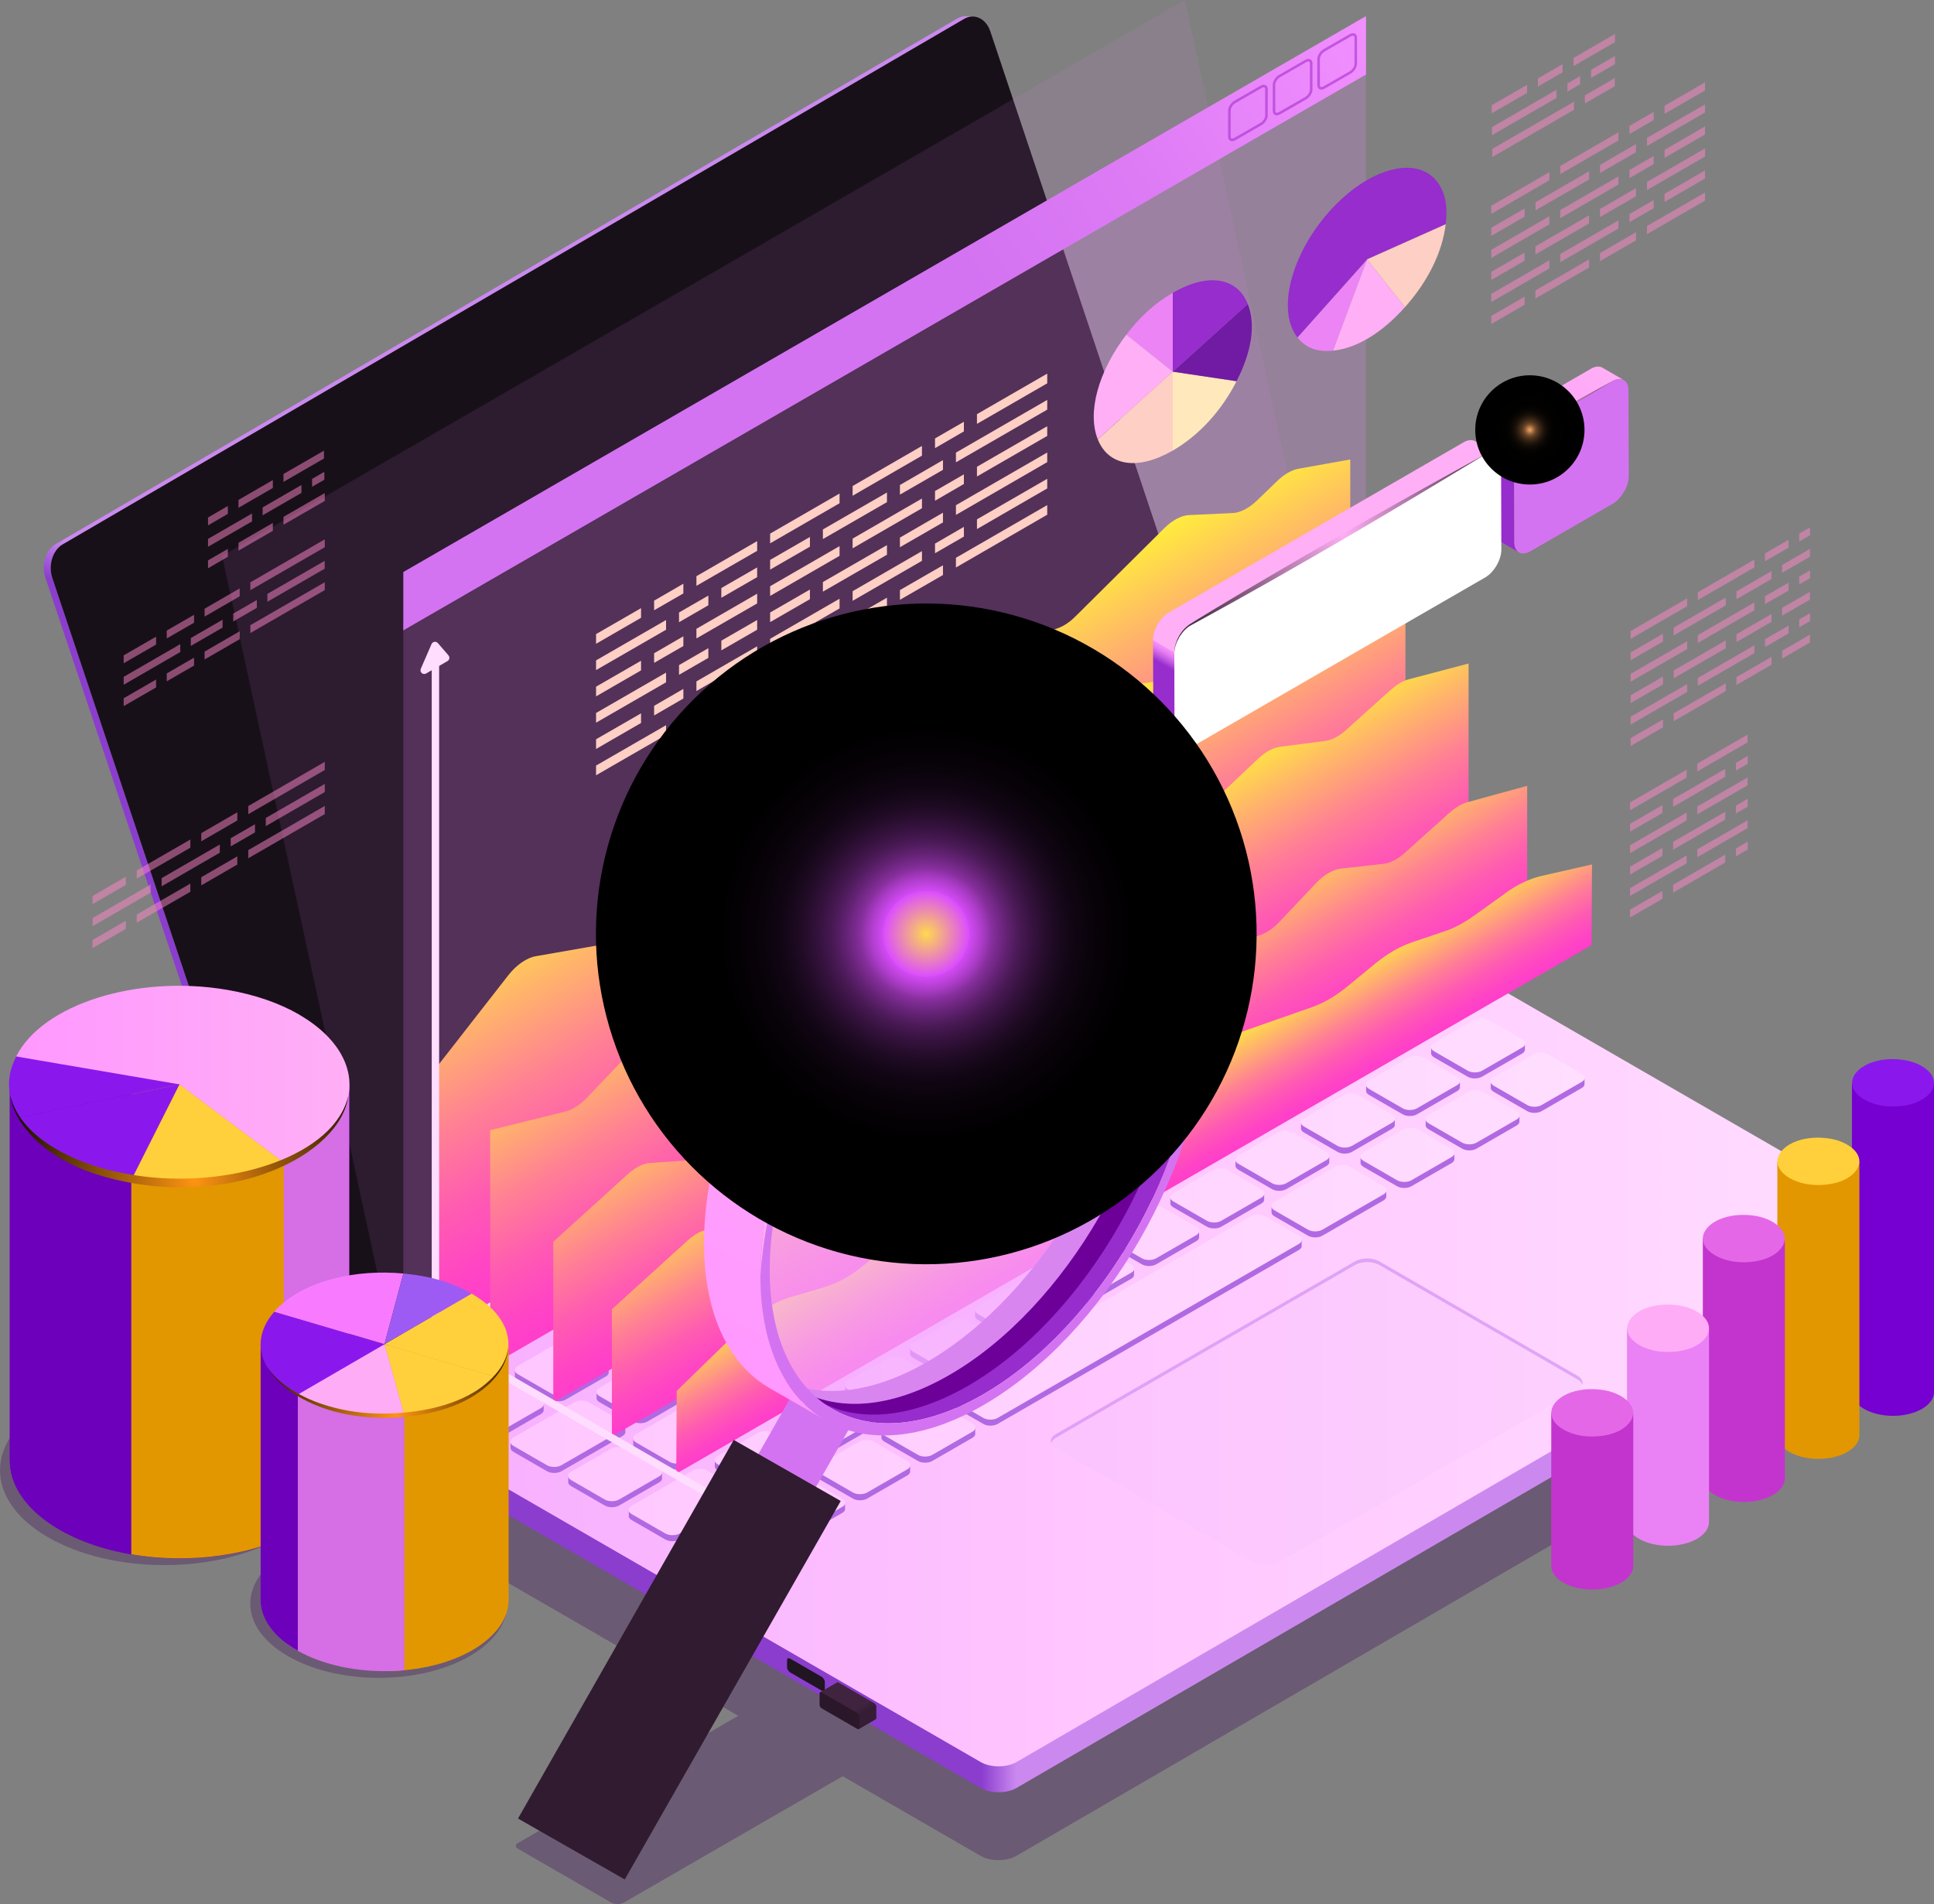 <?xml version="1.0" encoding="UTF-8"?>
<svg xmlns="http://www.w3.org/2000/svg" xmlns:xlink="http://www.w3.org/1999/xlink" viewBox="0 0 208.89 205.65">
  <rect x="0" y="0" width="208.89" height="205.65" fill="#808080" stroke="none"/>
  <defs>
    <style>
      .cls-1 {
        fill: url(#_Áåçûìÿííûé_ãðàäèåíò_195-2);
      }

      .cls-1, .cls-2, .cls-3, .cls-4, .cls-5, .cls-6, .cls-7, .cls-8, .cls-9, .cls-10, .cls-11, .cls-12, .cls-13, .cls-14, .cls-15, .cls-16, .cls-17, .cls-18, .cls-19, .cls-20, .cls-21, .cls-22, .cls-23, .cls-24, .cls-25, .cls-26, .cls-27, .cls-28, .cls-29, .cls-30, .cls-31, .cls-32, .cls-33, .cls-34, .cls-35, .cls-36, .cls-37, .cls-38, .cls-39, .cls-40, .cls-41, .cls-42, .cls-43, .cls-44, .cls-45, .cls-46, .cls-47, .cls-48, .cls-49, .cls-50, .cls-51, .cls-52, .cls-53, .cls-54, .cls-55, .cls-56, .cls-57, .cls-58 {
        stroke-width: 0px;
      }

      .cls-2 {
        fill: url(#_Áåçûìÿííûé_ãðàäèåíò_102-2);
      }

      .cls-3 {
        fill: url(#_Áåçûìÿííûé_ãðàäèåíò_73-2);
      }

      .cls-3, .cls-9, .cls-11, .cls-13, .cls-14, .cls-16, .cls-17, .cls-19, .cls-25, .cls-31, .cls-59, .cls-34, .cls-35, .cls-44, .cls-53, .cls-54, .cls-60 {
        mix-blend-mode: screen;
      }

      .cls-4 {
        fill: #b069e2;
      }

      .cls-5, .cls-9 {
        fill: #ffaff5;
      }

      .cls-6 {
        fill: #8a18ed;
      }

      .cls-7 {
        fill: #181019;
      }

      .cls-8 {
        fill: #9e5bf4;
      }

      .cls-9, .cls-50 {
        opacity: .3;
      }

      .cls-10 {
        fill: url(#_Áåçûìÿííûé_ãðàäèåíò_443);
        mix-blend-mode: color-dodge;
      }

      .cls-61, .cls-27 {
        opacity: .6;
      }

      .cls-11 {
        fill: url(#_Áåçûìÿííûé_ãðàäèåíò_358);
      }

      .cls-12 {
        fill: url(#_Áåçûìÿííûé_ãðàäèåíò_118);
      }

      .cls-13 {
        fill: url(#_Áåçûìÿííûé_ãðàäèåíò_128);
      }

      .cls-14 {
        fill: url(#_Áåçûìÿííûé_ãðàäèåíò_128-5);
      }

      .cls-15 {
        fill: #ffacf6;
      }

      .cls-16 {
        fill: url(#_Áåçûìÿííûé_ãðàäèåíò_128-2);
      }

      .cls-17 {
        fill: #f5abff;
        opacity: .7;
      }

      .cls-18 {
        fill: #d473f1;
      }

      .cls-62 {
        isolation: isolate;
      }

      .cls-19 {
        fill: url(#_Áåçûìÿííûé_ãðàäèåíò_64);
      }

      .cls-20 {
        fill: #fecfc4;
      }

      .cls-21 {
        fill: url(#_Áåçûìÿííûé_ãðàäèåíò_51);
      }

      .cls-22 {
        fill: url(#_Áåçûìÿííûé_ãðàäèåíò_1831);
      }

      .cls-23 {
        fill: #ffd03b;
      }

      .cls-24 {
        fill: url(#_Áåçûìÿííûé_ãðàäèåíò_22);
      }

      .cls-25 {
        fill: url(#_Áåçûìÿííûé_ãðàäèåíò_128-4);
      }

      .cls-26 {
        fill: #e29700;
      }

      .cls-27 {
        fill: #cb89f0;
      }

      .cls-27, .cls-36, .cls-50 {
        mix-blend-mode: multiply;
      }

      .cls-28 {
        fill: #2a182a;
      }

      .cls-29 {
        fill: #6d00ba;
      }

      .cls-30 {
        fill: #fff;
      }

      .cls-31 {
        fill: #ff88c9;
      }

      .cls-32 {
        fill: #301b30;
      }

      .cls-33 {
        fill: #d66ee5;
      }

      .cls-34, .cls-36 {
        opacity: .2;
      }

      .cls-34, .cls-54 {
        fill: #ee8aff;
      }

      .cls-35 {
        fill: url(#_Áåçûìÿííûé_ãðàäèåíò_73);
      }

      .cls-36 {
        fill: #f3befb;
      }

      .cls-37 {
        fill: #ea82f5;
      }

      .cls-38 {
        fill: #962dcc;
      }

      .cls-39 {
        fill: #6c0099;
      }

      .cls-40 {
        fill: #a62fcc;
      }

      .cls-41 {
        fill: url(#_Áåçûìÿííûé_ãðàäèåíò_214);
      }

      .cls-42 {
        fill: #c334ce;
      }

      .cls-43 {
        fill: #ec84f6;
      }

      .cls-44 {
        fill: url(#_Áåçûìÿííûé_ãðàäèåíò_128-3);
      }

      .cls-45 {
        fill: #7500d1;
      }

      .cls-46 {
        fill: #e467e8;
      }

      .cls-47 {
        fill: url(#_Áåçûìÿííûé_ãðàäèåíò_102);
      }

      .cls-48 {
        fill: #201521;
      }

      .cls-49 {
        fill: url(#_Áåçûìÿííûé_ãðàäèåíò_67);
      }

      .cls-50 {
        fill: #3a0155;
      }

      .cls-51 {
        fill: url(#_Áåçûìÿííûé_ãðàäèåíò_40);
      }

      .cls-52 {
        fill: url(#_Áåçûìÿííûé_ãðàäèåíò_195);
      }

      .cls-53 {
        fill: url(#_Áåçûìÿííûé_ãðàäèåíò_358-2);
      }

      .cls-54 {
        opacity: .1;
      }

      .cls-60 {
        opacity: .5;
      }

      .cls-55 {
        fill: #ffe9bc;
      }

      .cls-56 {
        fill: #711aa3;
      }

      .cls-57 {
        fill: #f87bff;
      }

      .cls-58 {
        fill: #fdf;
      }
    </style>
    <linearGradient id="_Áåçûìÿííûé_ãðàäèåíò_195" data-name="Áåçûìÿííûé ãðàäèåíò 195" x1="35.15" y1="78.65" x2="37.28" y2="74.7" gradientUnits="userSpaceOnUse">
      <stop offset="0" stop-color="#8b3dce"/>
      <stop offset="1" stop-color="#cb89f0"/>
    </linearGradient>
    <linearGradient id="_Áåçûìÿííûé_ãðàäèåíò_195-2" data-name="Áåçûìÿííûé ãðàäèåíò 195" x1="105.98" y1="163.42" x2="109.81" y2="163.42" xlink:href="#_Áåçûìÿííûé_ãðàäèåíò_195"/>
    <linearGradient id="_Áåçûìÿííûé_ãðàäèåíò_1831" data-name="Áåçûìÿííûé ãðàäèåíò 1831" x1="37.46" y1="141.7" x2="206.78" y2="141.7" gradientUnits="userSpaceOnUse">
      <stop offset="0" stop-color="#f5abff"/>
      <stop offset=".46" stop-color="#ffc5ff"/>
      <stop offset="1" stop-color="#ffdeff"/>
    </linearGradient>
    <linearGradient id="_Áåçûìÿííûé_ãðàäèåíò_118" data-name="Áåçûìÿííûé ãðàäèåíò 118" x1="48.57" y1="134.17" x2="171.17" y2="134.17" gradientUnits="userSpaceOnUse">
      <stop offset="0" stop-color="#ffc5ff"/>
      <stop offset="1" stop-color="#ffdeff"/>
    </linearGradient>
    <linearGradient id="_Áåçûìÿííûé_ãðàäèåíò_40" data-name="Áåçûìÿííûé ãðàäèåíò 40" x1="104.42" y1="29" x2="146.24" y2="1.12" gradientUnits="userSpaceOnUse">
      <stop offset="0" stop-color="#d473f1"/>
      <stop offset=".41" stop-color="#dd7bf5"/>
      <stop offset="1" stop-color="#f28fff"/>
    </linearGradient>
    <linearGradient id="_Áåçûìÿííûé_ãðàäèåíò_128" data-name="Áåçûìÿííûé ãðàäèåíò 128" x1="86.4" y1="79.53" x2="104.49" y2="110.87" gradientUnits="userSpaceOnUse">
      <stop offset="0" stop-color="#ffec3d"/>
      <stop offset=".25" stop-color="#ffb36b"/>
      <stop offset=".49" stop-color="#ff8094"/>
      <stop offset=".71" stop-color="#ff5bb2"/>
      <stop offset=".89" stop-color="#ff45c4"/>
      <stop offset="1" stop-color="#ff3dcb"/>
    </linearGradient>
    <linearGradient id="_Áåçûìÿííûé_ãðàäèåíò_128-2" data-name="Áåçûìÿííûé ãðàäèåíò 128" x1="93.66" y1="90.21" x2="108.31" y2="115.58" xlink:href="#_Áåçûìÿííûé_ãðàäèåíò_128"/>
    <linearGradient id="_Áåçûìÿííûé_ãðàäèåíò_128-3" data-name="Áåçûìÿííûé ãðàäèåíò 128" x1="102.21" y1="99.49" x2="114.11" y2="120.09" xlink:href="#_Áåçûìÿííûé_ãðàäèåíò_128"/>
    <linearGradient id="_Áåçûìÿííûé_ãðàäèåíò_128-4" data-name="Áåçûìÿííûé ãðàäèåíò 128" x1="109.34" y1="109.3" x2="118.37" y2="124.94" xlink:href="#_Áåçûìÿííûé_ãðàäèåíò_128"/>
    <linearGradient id="_Áåçûìÿííûé_ãðàäèåíò_128-5" data-name="Áåçûìÿííûé ãðàäèåíò 128" x1="118.62" y1="119.51" x2="124.4" y2="129.52" xlink:href="#_Áåçûìÿííûé_ãðàäèåíò_128"/>
    <linearGradient id="_Áåçûìÿííûé_ãðàäèåíò_102" data-name="Áåçûìÿííûé ãðàäèåíò 102" x1="1.75" y1="116.01" x2="37.75" y2="116.01" gradientUnits="userSpaceOnUse">
      <stop offset="0" stop-color="#ff98ff"/>
      <stop offset="1" stop-color="#ffaff5"/>
    </linearGradient>
    <radialGradient id="_Áåçûìÿííûé_ãðàäèåíò_358" data-name="Áåçûìÿííûé ãðàäèåíò 358" cx="21" cy="127.5" fx="21" fy="127.5" r="22.86" gradientUnits="userSpaceOnUse">
      <stop offset="0" stop-color="#ff9412"/>
      <stop offset=".24" stop-color="#be6e0d"/>
      <stop offset=".77" stop-color="#361f03"/>
      <stop offset="1" stop-color="#000"/>
    </radialGradient>
    <radialGradient id="_Áåçûìÿííûé_ãðàäèåíò_358-2" data-name="Áåçûìÿííûé ãðàäèåíò 358" cx="42.75" cy="152.72" fx="42.75" fy="152.72" r="18.12" xlink:href="#_Áåçûìÿííûé_ãðàäèåíò_358"/>
    <linearGradient id="_Áåçûìÿííûé_ãðàäèåíò_51" data-name="Áåçûìÿííûé ãðàäèåíò 51" x1="171.39" y1="38.74" x2="164.85" y2="50.06" gradientUnits="userSpaceOnUse">
      <stop offset="0" stop-color="#ffaff5"/>
      <stop offset="1" stop-color="#ff98ff"/>
    </linearGradient>
    <linearGradient id="_Áåçûìÿííûé_ãðàäèåíò_67" data-name="Áåçûìÿííûé ãðàäèåíò 67" x1="134.7" y1="73.17" x2="133.02" y2="76.08" gradientUnits="userSpaceOnUse">
      <stop offset="0" stop-color="#ffaff5"/>
      <stop offset=".07" stop-color="#ffa6f8"/>
      <stop offset=".22" stop-color="#ff9bfd"/>
      <stop offset=".38" stop-color="#ff98ff"/>
      <stop offset=".48" stop-color="#f790fb"/>
      <stop offset=".63" stop-color="#e37cf1"/>
      <stop offset=".8" stop-color="#c35ae1"/>
      <stop offset="1" stop-color="#962dcc"/>
    </linearGradient>
    <radialGradient id="_Áåçûìÿííûé_ãðàäèåíò_73" data-name="Áåçûìÿííûé ãðàäèåíò 73" cx="145.07" cy="57.76" fx="145.07" fy="57.76" r="28.55" gradientUnits="userSpaceOnUse">
      <stop offset="0" stop-color="#ffaff5"/>
      <stop offset=".01" stop-color="#faacf0"/>
      <stop offset=".39" stop-color="#90638b"/>
      <stop offset=".68" stop-color="#422d40"/>
      <stop offset=".9" stop-color="#120c11"/>
      <stop offset="1" stop-color="#000"/>
    </radialGradient>
    <radialGradient id="_Áåçûìÿííûé_ãðàäèåíò_73-2" data-name="Áåçûìÿííûé ãðàäèåíò 73" cx="166.65" cy="45.28" fx="166.65" fy="45.28" r="14.89" xlink:href="#_Áåçûìÿííûé_ãðàäèåíò_73"/>
    <radialGradient id="_Áåçûìÿííûé_ãðàäèåíò_443" data-name="Áåçûìÿííûé ãðàäèåíò 443" cx="424.42" cy="-121.99" fx="424.42" fy="-121.99" r="5.9" gradientTransform="translate(-48.61 432.79) rotate(-45)" gradientUnits="userSpaceOnUse">
      <stop offset="0" stop-color="#ffa962"/>
      <stop offset="0" stop-color="#f5a25e"/>
      <stop offset=".04" stop-color="#c7844c"/>
      <stop offset=".07" stop-color="#9c673c"/>
      <stop offset=".1" stop-color="#774e2d"/>
      <stop offset=".14" stop-color="#563921"/>
      <stop offset=".19" stop-color="#3b2716"/>
      <stop offset=".24" stop-color="#25180e"/>
      <stop offset=".29" stop-color="#140d07"/>
      <stop offset=".36" stop-color="#080503"/>
      <stop offset=".46" stop-color="#010100"/>
      <stop offset=".74" stop-color="#000"/>
    </radialGradient>
    <linearGradient id="_Áåçûìÿííûé_ãðàäèåíò_214" data-name="Áåçûìÿííûé ãðàäèåíò 214" x1="92.3" y1="184.69" x2="92.68" y2="185.34" gradientUnits="userSpaceOnUse">
      <stop offset="0" stop-color="#40243f"/>
      <stop offset=".19" stop-color="#3d223c"/>
      <stop offset="1" stop-color="#351d35"/>
    </linearGradient>
    <linearGradient id="_Áåçûìÿííûé_ãðàäèåíò_102-2" data-name="Áåçûìÿííûé ãðàäèåíò 102" x1="418.28" y1="750.39" x2="486.13" y2="750.39" gradientTransform="translate(518.35 884.18) rotate(-60) scale(1 -1)" xlink:href="#_Áåçûìÿííûé_ãðàäèåíò_102"/>
    <radialGradient id="_Áåçûìÿííûé_ãðàäèåíò_22" data-name="Áåçûìÿííûé ãðàäèåíò 22" cx="100.82" cy="100.16" fx="100.82" fy="100.16" r="24.86" gradientUnits="userSpaceOnUse">
      <stop offset="0" stop-color="#ffe2f5"/>
      <stop offset="1" stop-color="#ffaff5"/>
    </radialGradient>
    <radialGradient id="_Áåçûìÿííûé_ãðàäèåíò_64" data-name="Áåçûìÿííûé ãðàäèåíò 64" cx="100.05" cy="100.86" fx="100.05" fy="100.86" r="35.68" gradientTransform="translate(174.79 -19.96) rotate(76.51)" gradientUnits="userSpaceOnUse">
      <stop offset="0" stop-color="#ffd84d"/>
      <stop offset=".13" stop-color="#db4dff"/>
      <stop offset=".13" stop-color="#d34af5"/>
      <stop offset=".17" stop-color="#ab3cc7"/>
      <stop offset=".2" stop-color="#862f9c"/>
      <stop offset=".24" stop-color="#662377"/>
      <stop offset=".28" stop-color="#4a1a56"/>
      <stop offset=".33" stop-color="#33113b"/>
      <stop offset=".38" stop-color="#200b25"/>
      <stop offset=".44" stop-color="#110614"/>
      <stop offset=".52" stop-color="#070208"/>
      <stop offset=".62" stop-color="#010001"/>
      <stop offset=".92" stop-color="#000"/>
    </radialGradient>
  </defs>
  <g class="cls-62">
    <g id="Layer_2" data-name="Layer 2">
      <g id="_0" data-name="0">
        <g>
          <path class="cls-50" d="M50.73,178.86c-5.42,3.13-14.21,3.13-19.63,0-5.42-3.13-5.42-8.2,0-11.33,5.42-3.13,14.21-3.13,19.63,0,5.42,3.13,5.42,8.2,0,11.33ZM30.3,151.54c-6.93-4-18.17-4-25.1,0-6.93,4-6.93,10.49,0,14.49,6.93,4,18.17,4,25.1,0,6.93-4,6.93-10.49,0-14.49Z"/>
          <g>
            <path class="cls-50" d="M205.97,142.29l-67.66-39.07c-1.07-.62-2.8-.62-3.86,0l-96.2,55.9c-1.07.62-1.05,1.63.01,2.24l41.48,23.95-23.87,13.78c-.2.12-.2.41,0,.53l10.1,5.83c.45.26,1.01.26,1.46,0l23.59-13.62,14.89,8.6c1.07.62,2.8.62,3.87,0l96.2-55.9c1.06-.62,1.04-1.62-.02-2.24Z"/>
            <g>
              <path class="cls-52" d="M6.79,58.79L104.16,2.03c.32-.18.65-.26.98-.24l-.75-.04c-.32-.02-.66.06-.98.24L6.03,58.75c-1.08.62-1.59,2.24-1.13,3.62l29.01,86.73c.33.97,1.05,1.56,1.82,1.6l.75.04c-.77-.04-1.5-.63-1.82-1.6L5.65,62.41c-.46-1.38.05-3,1.13-3.62Z"/>
              <path class="cls-7" d="M104.16,2.03c1.08-.62,2.34-.03,2.8,1.35l29.01,86.73c.46,1.38-.05,3-1.13,3.62l-97.37,56.76c-1.08.62-2.34.03-2.8-1.35L5.65,62.41c-.46-1.38.05-3,1.13-3.62L104.16,2.03Z"/>
              <g>
                <path class="cls-1" d="M37.46,150.11v2.79c0,.41.26.82.8,1.13l67.66,39.07c1.07.62,2.8.62,3.87,0l96.2-55.9c.52-.3.79-.7.79-1.1v-2.79s-169.31,16.81-169.31,16.81Z"/>
                <path class="cls-22" d="M205.97,132.16c1.07.62,1.08,1.62.02,2.24l-96.2,55.9c-1.07.62-2.8.62-3.87,0l-67.66-39.07c-1.07-.62-1.08-1.62-.01-2.24l96.2-55.9c1.06-.62,2.79-.61,3.86,0l67.66,39.07Z"/>
              </g>
              <g>
                <path class="cls-36" d="M170.38,150.11l-32.3,18.65c-.73.42-1.9.42-2.63,0l-21.41-12.36c-.73-.42-.73-1.1,0-1.52l32.3-18.65c.73-.42,1.9-.42,2.63,0l21.41,12.36c.73.42.73,1.1,0,1.52Z"/>
                <path class="cls-27" d="M114.05,155.27l32.3-18.65c.73-.42,1.9-.42,2.63,0l21.41,12.36c.28.16.45.36.51.56.11-.34-.06-.69-.51-.95l-21.41-12.36c-.73-.42-1.9-.42-2.63,0l-32.3,18.65c-.45.26-.62.62-.51.95.07-.21.24-.4.51-.56Z"/>
              </g>
              <g>
                <path class="cls-36" d="M137.28,98.5l-89.92,51.92c-.73.42-1.9.42-2.63,0l-1.26-.73c-.73-.42-.73-1.1,0-1.52l89.92-51.92c.73-.42,1.9-.42,2.63,0l1.26.73c.73.42.73,1.1,0,1.52Z"/>
                <path class="cls-27" d="M43.47,148.56l89.92-51.92c.73-.42,1.9-.42,2.63,0l1.26.73c.28.16.45.36.51.56.11-.34-.06-.69-.51-.95l-1.26-.73c-.73-.42-1.9-.42-2.63,0l-89.92,51.92c-.45.26-.62.62-.51.95.07-.21.24-.4.51-.56Z"/>
              </g>
              <path class="cls-4" d="M77.21,158.27c-.01-.05-.01-.1,0-.15-.01-.05-.01-.1,0-.15-.04-.18.05-.38.29-.52l4.35-2.51c.42-.24,1.11-.24,1.53,0l3.66,2.11c.24.14.33.33.29.52.01.05.01.1,0,.15.01.05.01.1,0,.15.04.18-.05.38-.29.52l-4.35,2.51c-.42.24-1.11.24-1.53,0l-3.66-2.11c-.24-.14-.33-.33-.29-.52ZM68.69,156.43l3.66,2.11c.42.24,1.11.24,1.53,0l4.35-2.51c.24-.14.33-.33.29-.52.01-.05.01-.1,0-.15.01-.05.01-.1,0-.15.04-.18-.05-.38-.29-.52l-3.66-2.11c-.42-.24-1.11-.24-1.53,0l-4.35,2.51c-.24.14-.33.33-.29.52-.01.05-.01.1,0,.15-.01.05-.01.1,0,.15-.04.18.05.38.29.52ZM78.79,141.97c-.24.14-.33.33-.29.52-.01.05-.01.1,0,.15-.01.05-.01.1,0,.15-.04.18.05.38.29.52l3.66,2.11c.42.24,1.11.24,1.53,0l4.35-2.51c.24-.14.33-.33.29-.52.01-.05.01-.1,0-.15.01-.05.01-.1,0-.15.04-.18-.05-.38-.29-.52-5.39-3.11-3.57-3.05-9.55.4ZM138.93,128.43l4.35-2.51c.24-.14.33-.33.29-.52.01-.05.01-.1,0-.15.01-.05.01-.1,0-.15.04-.18-.05-.38-.29-.52l-3.66-2.11c-.42-.24-1.11-.24-1.53,0l-4.35,2.51c-.24.14-.33.33-.29.52-.01.05-.01.1,0,.15-.01.05-.01.1,0,.15-.04.18.05.38.29.52l3.66,2.11c.42.24,1.11.24,1.53,0ZM89.72,156.84l4.35-2.51c.24-.14.33-.33.29-.52.01-.05.01-.1,0-.15.01-.05.01-.1,0-.15.04-.18-.05-.38-.29-.52l-3.66-2.11c-.42-.24-1.11-.24-1.53,0l-4.35,2.51c-.24.14-.33.33-.29.52-.01.05-.01.1,0,.15-.01.05-.01.1,0,.15-.04.18.05.38.29.52l3.66,2.11c.42.24,1.11.24,1.53,0ZM76.11,143.51l-4.35,2.51c-.24.14-.33.33-.29.52-.01.05-.01.1,0,.15-.01.05-.01.1,0,.15-.04.18.05.38.29.52l3.66,2.11c.42.24,1.11.24,1.53,0l4.35-2.51c.24-.14.33-.33.29-.52.01-.05.01-.1,0-.15.01-.05.01-.1,0-.15.04-.18-.05-.38-.29-.52l-3.66-2.11c-.42-.24-1.11-.24-1.53,0ZM124.87,136.55l4.35-2.51c.24-.14.33-.33.29-.52.01-.05.01-.1,0-.15.01-.05.01-.1,0-.15.04-.18-.05-.38-.29-.52l-3.66-2.11c-.42-.24-1.11-.24-1.53,0l-4.35,2.51c-.24.14-.33.33-.29.52-.01.05-.01.1,0,.15-.01.05-.01.1,0,.15-.04.18.05.38.29.52l3.66,2.11c.42.24,1.11.24,1.53,0ZM90.17,135.39l-4.35,2.51c-.24.14-.33.33-.29.52-.01.05-.01.1,0,.15-.01.05-.01.1,0,.15-.04.18.05.38.29.52l3.66,2.11c.42.24,1.11.24,1.53,0l4.35-2.51c.24-.14.33-.33.29-.52.01-.05.01-.1,0-.15.01-.05.01-.1,0-.15.04-.18-.05-.38-.29-.52l-3.66-2.11c-.42-.24-1.11-.24-1.53,0ZM117.84,140.61l4.35-2.51c.25-.14.33-.33.29-.52.01-.05.01-.1,0-.15.01-.05.01-.1,0-.15.04-.18-.05-.38-.29-.52l-3.66-2.11c-.42-.24-1.11-.24-1.53,0l-4.35,2.51c-.24.14-.33.33-.29.52-.01.05-.01.1,0,.15-.01.05-.01.1,0,.15-.04.18.05.38.29.52l3.66,2.11c.42.24,1.11.24,1.53,0ZM96.75,152.79l4.35-2.51c.24-.14.33-.33.29-.52.01-.05.01-.1,0-.15.01-.05.01-.1,0-.15.04-.18-.05-.38-.29-.52l-3.66-2.11c-.42-.24-1.11-.24-1.53,0l-4.35,2.51c-.24.14-.33.33-.29.52-.01.05-.01.1,0,.15-.01.05-.01.1,0,.15-.04.18.05.38.29.52l3.66,2.11c.42.24,1.11.24,1.53,0ZM131.9,132.49l4.35-2.51c.24-.14.33-.33.29-.52.01-.05.01-.1,0-.15.01-.05.01-.1,0-.15.04-.18-.05-.38-.29-.52l-3.66-2.11c-.42-.24-1.11-.24-1.53,0l-4.35,2.51c-.24.14-.33.33-.29.52-.01.05-.01.1,0,.15-.01.05-.01.1,0,.15-.04.18.05.38.29.52l3.66,2.11c.42.24,1.11.24,1.53,0ZM103.78,148.73l4.35-2.51c.24-.14.33-.33.29-.52.01-.05.01-.1,0-.15.01-.05.01-.1,0-.15.04-.18-.05-.38-.29-.52l-3.66-2.11c-.42-.24-1.11-.24-1.53,0l-4.35,2.51c-.24.14-.33.33-.29.52-.01.05-.01.1,0,.15-.01.05-.01.1,0,.15-.04.18.05.38.29.52l3.66,2.11c.42.24,1.11.24,1.53,0ZM110.81,144.67l4.35-2.51c.24-.14.33-.33.29-.52.01-.05.01-.1,0-.15.01-.05.01-.1,0-.15.04-.18-.05-.38-.29-.52l-3.66-2.11c-.42-.24-1.11-.24-1.53,0l-4.35,2.51c-.24.14-.33.33-.29.52-.01.05-.01.1,0,.15-.01.05-.01.1,0,.15-.04.18.05.38.29.52l3.66,2.11c.42.24,1.11.24,1.53,0ZM69.08,147.57l-4.35,2.51c-.24.14-.33.33-.29.52-.01.05-.01.1,0,.15-.01.05-.01.1,0,.15-.04.18.05.38.29.52l3.66,2.11c.42.24,1.11.24,1.53,0l4.35-2.51c.24-.14.33-.33.29-.52.01-.05.01-.1,0-.15.01-.05.01-.1,0-.15.04-.18-.05-.38-.29-.52l-3.66-2.11c-.42-.24-1.11-.24-1.53,0ZM94.97,146.36l4.35-2.51c.24-.14.33-.33.29-.52.01-.05.01-.1,0-.15.01-.05.01-.1,0-.15.04-.18-.05-.38-.29-.52l-3.66-2.11c-.42-.24-1.11-.24-1.53,0l-4.35,2.51c-.24.14-.33.33-.29.52-.01.05-.01.1,0,.15-.01.05-.01.1,0,.15-.04.18.05.38.29.52l3.66,2.11c.42.24,1.11.24,1.53,0ZM116.06,134.19l4.35-2.51c.24-.14.33-.33.29-.52.01-.05.01-.1,0-.15.01-.05.01-.1,0-.15.04-.18-.05-.38-.29-.52l-3.66-2.11c-.42-.24-1.11-.24-1.53,0l-4.35,2.51c-.24.14-.33.33-.29.52-.01.05-.01.1,0,.15-.01.05-.01.1,0,.15-.04.18.05.38.29.52l3.66,2.11c.42.24,1.11.24,1.53,0ZM109.03,138.25l4.35-2.51c.24-.14.33-.33.29-.52.01-.05.01-.1,0-.15.01-.05.01-.1,0-.15.04-.18-.05-.38-.29-.52l-3.66-2.11c-.42-.24-1.11-.24-1.53,0l-4.35,2.51c-.24.14-.33.33-.29.52-.01.05-.01.1,0,.15-.01.05-.01.1,0,.15-.04.18.05.38.29.52l3.66,2.11c.42.24,1.11.24,1.53,0ZM102,142.31l4.35-2.51c.24-.14.33-.33.29-.52.01-.05.01-.1,0-.15.01-.05.01-.1,0-.15.04-.18-.05-.38-.29-.52l-3.66-2.11c-.42-.24-1.11-.24-1.53,0l-4.35,2.51c-.24.14-.33.33-.29.52-.01.05-.01.1,0,.15-.01.05-.01.1,0,.15-.04.18.05.38.29.52l3.66,2.11c.42.24,1.11.24,1.53,0ZM154.58,113.36c-.01.05-.01.1,0,.15-.01.05-.01.1,0,.15-.04.18.05.38.29.52l3.66,2.11c.42.24,1.11.24,1.53,0l4.35-2.51c.24-.14.33-.33.29-.52.01-.05.01-.1,0-.15.01-.05.01-.1,0-.15.04-.18-.05-.38-.29-.52l-3.66-2.11c-.42-.24-1.11-.24-1.53,0l-4.35,2.51c-.24.14-.33.33-.29.52ZM87.94,150.42l4.35-2.51c.24-.14.33-.33.29-.52.01-.05.01-.1,0-.15.01-.05.01-.1,0-.15.04-.18-.05-.38-.29-.52l-3.66-2.11c-.42-.24-1.11-.24-1.53,0l-4.35,2.51c-.24.14-.33.33-.29.52-.01.05-.01.1,0,.15-.01.05-.01.1,0,.15-.04.18.05.38.29.52l3.66,2.11c.42.24,1.11.24,1.53,0ZM81.6,148.52c-.42-.24-1.11-.24-1.53,0l-4.35,2.51c-.24.14-.33.33-.29.52-.01.05-.01.1,0,.15-.01.05-.01.1,0,.15-.04.18.05.38.29.52l3.66,2.11c.42.24,1.11.24,1.53,0l4.35-2.51c.24-.14.33-.33.29-.52.01-.05.01-.1,0-.15.01-.05.01-.1,0-.15.04-.18-.05-.38-.29-.52l-3.66-2.11ZM104.23,127.28l-4.35,2.51c-.24.14-.33.33-.29.52-.01.05-.01.1,0,.15-.01.05-.01.1,0,.15-.04.18.05.38.29.52l3.66,2.11c.42.24,1.11.24,1.53,0l4.35-2.51c.24-.14.33-.33.29-.52.01-.05.01-.1,0-.15.01-.05.01-.1,0-.15.04-.18-.05-.38-.29-.52l-3.66-2.11c-.42-.24-1.11-.24-1.53,0ZM111.26,123.22l-4.35,2.51c-.24.14-.33.33-.29.52-.01.05-.01.1,0,.15-.01.05-.01.1,0,.15-.04.18.05.38.29.52l3.66,2.11c.42.24,1.11.24,1.53,0l4.35-2.51c.24-.14.33-.33.29-.52.01-.05.01-.1,0-.15.01-.05.01-.1,0-.15.04-.18-.05-.38-.29-.52l-3.66-2.11c-.42-.24-1.11-.24-1.53,0ZM123.09,130.13l4.35-2.51c.24-.14.33-.33.29-.52.01-.05.01-.1,0-.15.01-.05.01-.1,0-.15.04-.18-.05-.38-.29-.52l-3.66-2.11c-.42-.24-1.11-.24-1.53,0l-4.35,2.51c-.24.14-.33.33-.29.52-.01.05-.01.1,0,.15-.01.05-.01.1,0,.15-.04.18.05.38.29.52l3.66,2.11c.42.24,1.11.24,1.53,0ZM118.29,119.16l-4.35,2.51c-.24.14-.33.33-.29.52-.01.05-.01.1,0,.15-.01.05-.01.1,0,.15-.04.18.05.38.29.52l3.66,2.11c.42.24,1.11.24,1.53,0l4.35-2.51c.24-.14.33-.33.29-.52.01-.05.01-.1,0-.15.01-.05.01-.1,0-.15.04-.18-.05-.38-.29-.52l-3.66-2.11c-.42-.24-1.11-.24-1.53,0ZM97.2,131.34l-4.35,2.51c-.24.14-.33.33-.29.52-.01.05-.01.1,0,.15-.01.05-.01.1,0,.15-.04.18.05.38.29.52,3.59,2.07,4.22,2.68,5.19,2.11l4.35-2.51c.24-.14.33-.33.29-.52.01-.05.01-.1,0-.15.01-.05.01-.1,0-.15.04-.18-.05-.38-.29-.52l-3.66-2.11c-.42-.24-1.11-.24-1.53,0ZM130.11,126.07l6.62-3.82c.24-.14.33-.33.29-.52.01-.05.01-.1,0-.15.01-.05.01-.1,0-.15.04-.18-.05-.38-.29-.52l-3.66-2.11c-.42-.24-1.11-.24-1.53,0l-6.62,3.82c-.24.14-.33.33-.29.52-.01.05-.01.1,0,.15-.01.05-.01.1,0,.15-.04.18.05.38.29.52l3.66,2.11c.42.24,1.11.24,1.53,0ZM130.51,117.22l-3.66-2.11c-.42-.24-1.11-.24-1.53,0l-4.35,2.51c-.24.14-.33.33-.29.52-.01.05-.01.1,0,.15-.01.05-.01.1,0,.15-.04.18.05.38.29.52l3.66,2.11c.42.24,1.11.24,1.53,0l4.35-2.51c.24-.14.33-.33.29-.52.01-.05.01-.1,0-.15.01-.05.01-.1,0-.15.04-.18-.05-.38-.29-.52ZM105.12,120.64l3.66,2.11c.42.24,1.11.24,1.53,0l4.35-2.51c.24-.14.33-.33.29-.52.01-.05.01-.1,0-.15.01-.05.01-.1,0-.15.04-.18-.05-.38-.29-.52l-3.66-2.11c-.42-.24-1.11-.24-1.53,0l-4.35,2.51c-.24.14-.33.33-.29.52-.01.05-.01.1,0,.15-.01.05-.01.1,0,.15-.04.18.05.38.29.52ZM83.95,166.11l-3.66-2.11c-.42-.24-1.11-.24-1.53,0l-4.35,2.51c-.24.14-.33.33-.29.52-.01.05-.01.1,0,.15-.01.05-.01.1,0,.15-.04.18.05.38.29.52l3.66,2.11c.42.24,1.11.24,1.53,0l4.35-2.51c.24-.14.33-.33.29-.52.01-.05.01-.1,0-.15.01-.05.01-.1,0-.15.04-.18-.05-.38-.29-.52ZM90.98,162.05l-3.66-2.11c-.42-.24-1.11-.24-1.53,0l-4.35,2.51c-.24.14-.33.33-.29.52-.01.05-.01.1,0,.15-.01.05-.01.1,0,.15-.04.18.05.38.29.52l3.66,2.11c.42.24,1.11.24,1.53,0l4.35-2.51c.25-.14.33-.33.29-.52.01-.05.01-.1,0-.15.01-.05.01-.1,0-.15.04-.18-.05-.38-.29-.52ZM80.31,161.93c.01-.05.01-.1,0-.15.01-.05.01-.1,0-.15.04-.18-.05-.38-.29-.52l-3.66-2.11c-.42-.24-1.11-.24-1.53,0l-6.62,3.82c-.24.14-.33.33-.29.52-.01.05-.01.1,0,.15-.01.05-.01.1,0,.15-.04.18.05.38.29.52l3.66,2.11c.42.24,1.11.24,1.53,0l6.62-3.82c.24-.14.33-.33.29-.52ZM98.01,158l-3.66-2.11c-.42-.24-1.11-.24-1.53,0l-4.35,2.51c-.24.14-.33.33-.29.52-.01.05-.01.1,0,.15-.01.05-.01.1,0,.15-.04.18.05.38.29.52l3.66,2.11c.42.24,1.11.24,1.53,0l4.35-2.51c.24-.14.33-.33.29-.52.01-.05.01-.1,0-.15.01-.05.01-.1,0-.15.04-.18-.05-.38-.29-.52ZM58.72,152.19c.01-.05.01-.1,0-.15.01-.05.01-.1,0-.15.04-.18-.05-.38-.29-.52l-3.66-2.11c-.42-.24-1.11-.24-1.53,0l-4.35,2.51c-.25.14-.33.33-.29.52-.01.05-.01.1,0,.15-.01.05-.01.1,0,.15-.04.18.05.38.29.52l3.66,2.11c.42.24,1.11.24,1.53,0l4.35-2.51c.24-.14.33-.33.29-.52ZM71.5,159.57c.01-.05.01-.1,0-.15.01-.05.01-.1,0-.15.04-.18-.05-.38-.29-.52l-3.66-2.11c-.42-.24-1.11-.24-1.53,0l-4.35,2.51c-.24.14-.33.33-.29.52-.01.05-.01.1,0,.15-.01.05-.01.1,0,.15-.04.18.05.38.29.52l3.66,2.11c.42.24,1.11.24,1.53,0l4.35-2.51c.24-.14.33-.33.29-.52ZM67.54,154.56c.01-.05.01-.1,0-.15.01-.05.01-.1,0-.15.04-.18-.05-.38-.29-.52l-3.66-2.11c-.42-.24-1.11-.24-1.53,0l-6.62,3.82c-.24.14-.33.33-.29.52-.01.05-.01.1,0,.15-.01.05-.01.1,0,.15-.04.18.05.38.29.52l3.66,2.11c.42.24,1.11.24,1.53,0l6.62-3.82c.24-.14.33-.33.29-.52ZM170.85,116.16l-3.66-2.11c-.42-.24-1.11-.24-1.53,0l-4.35,2.51c-.24.14-.33.33-.29.52-.01.05-.01.1,0,.15-.01.05-.01.1,0,.15-.04.18.05.38.29.52l3.66,2.11c.42.24,1.11.24,1.53,0l4.35-2.51c.24-.14.33-.33.29-.52.01-.05.01-.1,0-.15.01-.05.01-.1,0-.15.04-.18-.05-.38-.29-.52ZM156.79,124.27l-3.66-2.11c-.42-.24-1.11-.24-1.53,0l-4.35,2.51c-.25.14-.33.33-.29.52-.01.05-.01.1,0,.15-.01.05-.01.1,0,.15-.04.18.05.38.29.52l3.66,2.11c.42.24,1.11.24,1.53,0l4.35-2.51c.24-.14.33-.33.29-.52.01-.05.01-.1,0-.15.01-.05.01-.1,0-.15.04-.18-.05-.38-.29-.52ZM163.82,120.21l-3.66-2.11c-.42-.24-1.11-.24-1.53,0l-4.35,2.51c-.24.14-.33.33-.29.52-.01.05-.01.1,0,.15-.01.05-.01.1,0,.15-.04.18.05.38.29.52l3.66,2.11c.42.24,1.11.24,1.53,0l4.35-2.51c.24-.14.33-.33.29-.52.01-.05.01-.1,0-.15.01-.05.01-.1,0-.15.04-.18-.05-.38-.29-.52ZM105.04,153.94l-3.66-2.11c-.42-.24-1.11-.24-1.53,0l-4.35,2.51c-.24.14-.33.33-.29.52-.01.05-.01.1,0,.15-.01.05-.01.1,0,.15-.04.18.05.38.29.52l3.66,2.11c.42.24,1.11.24,1.53,0l4.35-2.51c.24-.14.33-.33.29-.52.01-.05.01-.1,0-.15.01-.05.01-.1,0-.15.04-.18-.05-.38-.29-.52ZM55.91,149.05l3.66,2.11c.42.24,1.11.24,1.53,0l4.35-2.51c.24-.14.33-.33.29-.52.01-.05.01-.1,0-.15.01-.05.01-.1,0-.15.04-.18-.05-.38-.29-.52l-3.66-2.11c-.42-.24-1.11-.24-1.53,0l-4.35,2.51c-.24.14-.33.33-.29.52-.01.05-.01.1,0,.15-.01.05-.01.1,0,.15-.04.18.05.38.29.52ZM140.3,133.65l-3.66-2.11c-.42-.24-1.11-.24-1.53,0l-32.55,18.8c-.24.14-.33.33-.29.52-.01.05-.01.1,0,.15-.01.05-.01.1,0,.15-.04.18.05.38.29.52l3.66,2.11c.42.24,1.11.24,1.53,0l32.55-18.8c.24-.14.33-.33.29-.52.01-.05.01-.1,0-.15.01-.05.01-.1,0-.15.04-.18-.05-.38-.29-.52ZM149.44,128.3l-3.66-2.11c-.42-.24-1.11-.24-1.53,0l-6.62,3.82c-.24.14-.33.33-.29.52-.01.05-.01.1,0,.15-.01.05-.01.1,0,.15-.04.18.05.38.29.52l3.66,2.11c.42.24,1.11.24,1.53,0l6.62-3.82c.24-.14.33-.33.29-.52.01-.05.01-.1,0-.15.01-.05.01-.1,0-.15.04-.18-.05-.38-.29-.52ZM146.01,124.41l4.35-2.51c.24-.14.33-.33.29-.52.01-.05.01-.1,0-.15.01-.05.01-.1,0-.15.04-.18-.05-.38-.29-.52l-3.66-2.11c-.42-.24-1.11-.24-1.53,0l-4.35,2.51c-.24.14-.33.33-.29.52-.01.05-.01.1,0,.15-.01.05-.01.1,0,.15-.04.18.05.38.29.52l3.66,2.11c.42.24,1.11.24,1.53,0ZM135.63,103.07l3.66,2.11c.42.24,1.11.24,1.53,0l4.35-2.51c.24-.14.33-.33.29-.52.01-.05.01-.1,0-.15.01-.05.01-.1,0-.15.04-.18-.05-.38-.29-.52l-3.66-2.11c-.42-.24-1.11-.24-1.53,0l-4.35,2.51c-.24.14-.33.33-.29.52-.01.05-.01.1,0,.15-.01.05-.01.1,0,.15-.04.18.05.38.29.52ZM128.6,107.12l3.66,2.11c.42.24,1.11.24,1.53,0l4.35-2.51c.24-.14.33-.33.29-.52.01-.05.01-.1,0-.15.01-.05.01-.1,0-.15.04-.18-.05-.38-.29-.52l-3.66-2.11c-.42-.24-1.11-.24-1.53,0l-4.35,2.51c-.24.14-.33.33-.29.52-.01.05-.01.1,0,.15-.01.05-.01.1,0,.15-.04.18.05.38.29.52ZM112.15,116.58l3.66,2.11c.42.24,1.11.24,1.53,0l6.62-3.82c.24-.14.33-.33.29-.52.01-.05.01-.1,0-.15.01-.05.01-.1,0-.15.04-.18-.05-.38-.29-.52l-3.66-2.11c-.42-.24-1.11-.24-1.53,0l-6.62,3.82c-.24.14-.33.33-.29.52-.01.05-.01.1,0,.15-.01.05-.01.1,0,.15-.04.18.05.38.29.52ZM121.58,111.18l3.66,2.11c.42.24,1.11.24,1.53,0l4.35-2.51c.24-.14.33-.33.29-.52.01-.05.01-.1,0-.15.01-.05.01-.1,0-.15.04-.18-.05-.38-.29-.52l-3.66-2.11c-.42-.24-1.11-.24-1.53,0l-4.35,2.51c-.24.14-.33.33-.29.52-.01.05-.01.1,0,.15-.01.05-.01.1,0,.15-.04.18.05.38.29.52ZM141.75,105.95c-.01.05-.01.1,0,.15-.01.05-.01.1,0,.15-.04.18.05.38.29.52l3.66,2.11c.42.24,1.11.24,1.53,0l4.35-2.51c.24-.14.33-.33.29-.52.01-.05.01-.1,0-.15.01-.05.01-.1,0-.15.04-.18-.05-.38-.29-.52l-3.66-2.11c-.42-.24-1.11-.24-1.53,0l-4.35,2.51c-.24.14-.33.33-.29.52ZM153.04,120.35l4.35-2.51c.24-.14.33-.33.29-.52.01-.05.01-.1,0-.15.01-.05.01-.1,0-.15.04-.18-.05-.38-.29-.52l-3.66-2.11c-.42-.24-1.11-.24-1.53,0l-4.35,2.51c-.24.14-.33.33-.29.52-.01.05-.01.1,0,.15-.01.05-.01.1,0,.15-.04.18.05.38.29.52l3.66,2.11c.42.24,1.11.24,1.53,0ZM69.97,140.93l3.66,2.11c.42.24,1.11.24,1.53,0l4.35-2.51c.24-.14.33-.33.29-.52.01-.05.01-.1,0-.15.01-.05.01-.1,0-.15.04-.18-.05-.38-.29-.52l-3.66-2.11c-.42-.24-1.11-.24-1.53,0l-4.35,2.51c-.24.14-.33.33-.29.52-.01.05-.01.1,0,.15-.01.05-.01.1,0,.15-.04.18.05.38.29.52ZM77,136.88c5.28,3.05,3.45,3.12,9.55-.4.24-.14.33-.33.29-.52.01-.05.01-.1,0-.15.01-.05.01-.1,0-.15.04-.18-.05-.38-.29-.52l-3.66-2.11c-.42-.24-1.11-.24-1.53,0l-4.35,2.51c-.24.14-.33.33-.29.52-.01.05-.01.1,0,.15-.01.05-.01.1,0,.15-.04.18.05.38.29.52ZM62.94,144.99l3.66,2.11c.42.24,1.11.24,1.53,0l4.35-2.51c.24-.14.33-.33.29-.52.01-.05.01-.1,0-.15.01-.05.01-.1,0-.15.04-.18-.05-.38-.29-.52l-3.66-2.11c-.42-.24-1.11-.24-1.53,0l-4.35,2.51c-.24.14-.33.33-.29.52-.01.05-.01.1,0,.15-.01.05-.01.1,0,.15-.04.18.05.38.29.52ZM84.03,132.82l3.66,2.11c.42.24,1.11.24,1.53,0l4.35-2.51c.24-.14.33-.33.29-.52.01-.05.01-.1,0-.15.01-.05.01-.1,0-.15.04-.18-.05-.38-.29-.52l-3.66-2.11c-.42-.24-1.11-.24-1.53,0l-4.35,2.51c-.24.14-.33.33-.29.52-.01.05-.01.1,0,.15-.01.05-.01.1,0,.15-.04.18.05.38.29.52ZM98.09,124.7l3.66,2.11c.42.24,1.11.24,1.53,0l4.35-2.51c.24-.14.33-.33.29-.52.01-.05.01-.1,0-.15.01-.05.01-.1,0-.15.04-.18-.05-.38-.29-.52l-3.66-2.11c-.42-.24-1.11-.24-1.53,0l-4.35,2.51c-.24.14-.33.33-.29.52-.01.05-.01.1,0,.15-.01.05-.01.1,0,.15-.04.18.05.38.29.52ZM91.06,128.76l3.66,2.11c.42.24,1.11.24,1.53,0l4.35-2.51c.24-.14.33-.33.29-.52.01-.05.01-.1,0-.15.01-.05.01-.1,0-.15.04-.18-.05-.38-.29-.52l-3.66-2.11c-.42-.24-1.11-.24-1.53,0l-4.35,2.51c-.24.14-.33.33-.29.52-.01.05-.01.1,0,.15-.01.05-.01.1,0,.15-.04.18.05.38.29.52ZM145.75,109.88l-4.82-2.78c-.53-.3-1.38-.3-1.9,0l-11.03,6.37c-.3.17-.41.4-.37.62,0,.05,0,.1,0,.15,0,.05,0,.1,0,.15-.04.22.07.45.37.62l9.62,5.55c.53.3,1.38.3,1.9,0l18.3-10.57c.3-.17.41-.4.37-.62,0-.05,0-.1,0-.15,0-.05,0-.1,0-.15.04-.22-.07-.45-.37-.62l-3.58-2.07c-.35-.2-.91-.2-1.27,0l-6.15,3.5c-.3.17-.78.17-1.07,0Z"/>
              <g>
                <path class="cls-48" d="M93.98,185.61l-3.38-1.95c-.19-.11-.35-.36-.35-.55v-.79c0-.19.16-.26.35-.15l3.38,1.95c.19.11.35.36.35.55v.79c0,.19-.16.26-.35.15Z"/>
                <path class="cls-48" d="M88.74,182.58l-3.38-1.95c-.19-.11-.35-.36-.35-.55v-.79c0-.19.16-.26.35-.15l3.38,1.95c.19.11.35.36.35.55v.79c0,.19-.16.26-.35.15Z"/>
              </g>
              <path class="cls-12" d="M58.43,152.07l-4.35,2.51c-.42.24-1.11.24-1.53,0l-3.66-2.11c-.42-.24-.42-.64,0-.88l4.35-2.51c.42-.24,1.11-.24,1.53,0l3.66,2.11c.42.24.42.64,0,.88ZM65.46,147.13l-3.66-2.11c-.42-.24-1.11-.24-1.53,0l-4.35,2.51c-.42.24-.42.64,0,.88l3.66,2.11c.42.24,1.11.24,1.53,0l4.35-2.51c.42-.24.42-.64,0-.88ZM72.49,143.07l-3.66-2.11c-.42-.24-1.11-.24-1.53,0l-4.35,2.51c-.42.24-.42.64,0,.88l3.66,2.11c.42.24,1.11.24,1.53,0l4.35-2.51c.42-.24.42-.64,0-.88ZM79.52,139.01l-3.66-2.11c-.42-.24-1.11-.24-1.53,0l-4.35,2.51c-.42.24-.42.64,0,.88l3.66,2.11c.42.24,1.11.24,1.53,0l4.35-2.51c.42-.24.42-.64,0-.88ZM86.55,134.95l-3.66-2.11c-.42-.24-1.11-.24-1.53,0l-4.35,2.51c-.42.24-.42.64,0,.88l3.66,2.11c.42.24,1.11.24,1.53,0l4.35-2.51c.42-.24.42-.64,0-.88ZM93.58,130.89l-3.66-2.11c-.42-.24-1.11-.24-1.53,0l-4.35,2.51c-.42.24-.42.64,0,.88l3.66,2.11c.42.24,1.11.24,1.53,0l4.35-2.51c.42-.24.42-.64,0-.88ZM100.61,126.84l-3.66-2.11c-.42-.24-1.11-.24-1.53,0l-4.35,2.51c-.42.24-.42.64,0,.88l3.66,2.11c.42.24,1.11.24,1.53,0l4.35-2.51c.42-.24.42-.64,0-.88ZM107.64,122.78l-3.66-2.11c-.42-.24-1.11-.24-1.53,0l-4.35,2.51c-.42.24-.42.64,0,.88l3.66,2.11c.42.24,1.11.24,1.53,0l4.35-2.51c.42-.24.42-.64,0-.88ZM114.67,118.72l-3.66-2.11c-.42-.24-1.11-.24-1.53,0l-4.35,2.51c-.42.24-.42.64,0,.88l3.66,2.11c.42.24,1.11.24,1.53,0l4.35-2.51c.42-.24.42-.64,0-.88ZM123.96,113.35l-3.66-2.11c-.42-.24-1.11-.24-1.53,0l-6.62,3.82c-.42.24-.42.64,0,.88l3.66,2.11c.42.24,1.11.24,1.53,0l6.62-3.82c.42-.24.42-.64,0-.88ZM150.36,120.37l-3.66-2.11c-.42-.24-1.11-.24-1.53,0l-4.35,2.51c-.42.24-.42.64,0,.88l3.66,2.11c.42.24,1.11.24,1.53,0l4.35-2.51c.42-.24.42-.64,0-.88ZM157.39,116.31l-3.66-2.11c-.42-.24-1.11-.24-1.53,0l-4.35,2.51c-.42.24-.42.64,0,.88l3.66,2.11c.42.24,1.11.24,1.53,0l4.35-2.51c.42-.24.42-.64,0-.88ZM164.42,112.25l-3.66-2.11c-.42-.24-1.11-.24-1.53,0l-4.35,2.51c-.42.24-.42.64,0,.88l3.66,2.11c.42.24,1.11.24,1.53,0l4.35-2.51c.42-.24.42-.64,0-.88ZM156.79,124.08l-3.66-2.11c-.42-.24-1.11-.24-1.53,0l-4.35,2.51c-.42.24-.42.64,0,.88l3.66,2.11c.42.24,1.11.24,1.53,0l4.35-2.51c.42-.24.42-.64,0-.88ZM163.82,120.02l-3.66-2.11c-.42-.24-1.11-.24-1.53,0l-4.35,2.51c-.42.24-.42.64,0,.88l3.66,2.11c.42.24,1.11.24,1.53,0l4.35-2.51c.42-.24.42-.64,0-.88ZM170.85,115.96l-3.66-2.11c-.42-.24-1.11-.24-1.53,0l-4.35,2.51c-.42.24-.42.64,0,.88l3.66,2.11c.42.24,1.11.24,1.53,0l4.35-2.51c.42-.24.42-.64,0-.88ZM67.24,153.55l-3.66-2.11c-.42-.24-1.11-.24-1.53,0l-6.62,3.82c-.42.24-.42.64,0,.88l3.66,2.11c.42.24,1.11.24,1.53,0l6.62-3.82c.42-.24.42-.64,0-.88ZM74.27,149.49l-3.66-2.11c-.42-.24-1.11-.24-1.53,0l-4.35,2.51c-.42.24-.42.64,0,.88l3.66,2.11c.42.24,1.11.24,1.53,0l4.35-2.51c.42-.24.42-.64,0-.88ZM81.3,145.43l-3.66-2.11c-.42-.24-1.11-.24-1.53,0l-4.35,2.51c-.42.24-.42.64,0,.88l3.66,2.11c.42.24,1.11.24,1.53,0l4.35-2.51c.42-.24.42-.64,0-.88ZM88.33,141.37l-3.66-2.11c-.42-.24-1.11-.24-1.53,0l-4.35,2.51c-.42.24-.42.64,0,.88l3.66,2.11c.42.24,1.11.24,1.53,0l4.35-2.51c.42-.24.42-.64,0-.88ZM95.36,137.31l-3.66-2.11c-.42-.24-1.11-.24-1.53,0l-4.35,2.51c-.42.24-.42.64,0,.88l3.66,2.11c.42.24,1.11.24,1.53,0l4.35-2.51c.42-.24.42-.64,0-.88ZM102.39,133.26l-3.66-2.11c-.42-.24-1.11-.24-1.53,0l-4.35,2.51c-.42.24-.42.64,0,.88l3.66,2.11c.42.24,1.11.24,1.53,0l4.35-2.51c.42-.24.42-.64,0-.88ZM109.42,129.2l-3.66-2.11c-.42-.24-1.11-.24-1.53,0l-4.35,2.51c-.42.24-.42.64,0,.88l3.66,2.11c.42.24,1.11.24,1.53,0l4.35-2.51c.42-.24.42-.64,0-.88ZM116.45,125.14l-3.66-2.11c-.42-.24-1.11-.24-1.53,0l-4.35,2.51c-.42.24-.42.64,0,.88l3.66,2.11c.42.24,1.11.24,1.53,0l4.35-2.51c.42-.24.42-.64,0-.88ZM123.48,121.08l-3.66-2.11c-.42-.24-1.11-.24-1.53,0l-4.35,2.51c-.42.24-.42.64,0,.88l3.66,2.11c.42.24,1.11.24,1.53,0l4.35-2.51c.42-.24.42-.64,0-.88ZM130.51,117.02l-3.66-2.11c-.42-.24-1.11-.24-1.53,0l-4.35,2.51c-.42.24-.42.64,0,.88l3.66,2.11c.42.24,1.11.24,1.53,0l4.35-2.51c.42-.24.42-.64,0-.88ZM71.21,158.56l-3.66-2.11c-.42-.24-1.11-.24-1.53,0l-4.35,2.51c-.42.24-.42.64,0,.88l3.66,2.11c.42.24,1.11.24,1.53,0l4.35-2.51c.42-.24.42-.64,0-.88ZM78.23,154.5l-3.66-2.11c-.42-.24-1.11-.24-1.53,0l-4.35,2.51c-.42.24-.42.64,0,.88l3.66,2.11c.42.24,1.11.24,1.53,0l4.35-2.51c.42-.24.42-.64,0-.88ZM85.26,150.44l-3.66-2.11c-.42-.24-1.11-.24-1.53,0l-4.35,2.51c-.42.24-.42.64,0,.88l3.66,2.11c.42.24,1.11.24,1.53,0l4.35-2.51c.42-.24.42-.64,0-.88ZM92.29,146.39l-3.66-2.11c-.42-.24-1.11-.24-1.53,0l-4.35,2.51c-.42.24-.42.64,0,.88l3.66,2.11c.42.24,1.11.24,1.53,0l4.35-2.51c.42-.24.42-.64,0-.88ZM83.95,165.92l-3.66-2.11c-.42-.24-1.11-.24-1.53,0l-4.35,2.51c-.42.24-.42.64,0,.88l3.66,2.11c.42.24,1.11.24,1.53,0l4.35-2.51c.42-.24.42-.64,0-.88ZM90.98,161.86l-3.66-2.11c-.42-.24-1.11-.24-1.53,0l-4.35,2.51c-.42.24-.42.64,0,.88l3.66,2.11c.42.24,1.11.24,1.53,0l4.35-2.51c.42-.24.42-.64,0-.88ZM98.01,157.8l-3.66-2.11c-.42-.24-1.11-.24-1.53,0l-4.35,2.51c-.42.24-.42.64,0,.88l3.66,2.11c.42.24,1.11.24,1.53,0l4.35-2.51c.42-.24.42-.64,0-.88ZM105.04,153.74l-3.66-2.11c-.42-.24-1.11-.24-1.53,0l-4.35,2.51c-.42.24-.42.64,0,.88l3.66,2.11c.42.24,1.11.24,1.53,0l4.35-2.51c.42-.24.42-.64,0-.88ZM149.44,128.11l-3.66-2.11c-.42-.24-1.11-.24-1.53,0l-6.62,3.82c-.42.24-.42.64,0,.88l3.66,2.11c.42.24,1.11.24,1.53,0l6.62-3.82c.42-.24.42-.64,0-.88ZM99.32,142.33l-3.66-2.11c-.42-.24-1.11-.24-1.53,0l-4.35,2.51c-.42.24-.42.64,0,.88l3.66,2.11c.42.24,1.11.24,1.53,0l4.35-2.51c.42-.24.42-.64,0-.88ZM106.35,138.27l-3.66-2.11c-.42-.24-1.11-.24-1.53,0l-4.35,2.51c-.42.24-.42.64,0,.88l3.66,2.11c.42.24,1.11.24,1.53,0l4.35-2.51c.42-.24.42-.64,0-.88ZM113.38,134.21l-3.66-2.11c-.42-.24-1.11-.24-1.53,0l-4.35,2.51c-.42.24-.42.64,0,.88l3.66,2.11c.42.24,1.11.24,1.53,0l4.35-2.51c.42-.24.42-.64,0-.88ZM120.41,130.15l-3.66-2.11c-.42-.24-1.11-.24-1.53,0l-4.35,2.51c-.42.24-.42.64,0,.88l3.66,2.11c.42.24,1.11.24,1.53,0l4.35-2.51c.42-.24.42-.64,0-.88ZM127.44,126.09l-3.66-2.11c-.42-.24-1.11-.24-1.53,0l-4.35,2.51c-.42.24-.42.64,0,.88l3.66,2.11c.42.24,1.11.24,1.53,0l4.35-2.51c.42-.24.42-.64,0-.88ZM136.73,120.73l-3.66-2.11c-.42-.24-1.11-.24-1.53,0l-6.62,3.82c-.42.24-.42.64,0,.88l3.66,2.11c.42.24,1.11.24,1.53,0l6.62-3.82c.42-.24.42-.64,0-.88ZM80.02,160.92l-3.66-2.11c-.42-.24-1.11-.24-1.53,0l-6.62,3.82c-.42.24-.42.64,0,.88l3.66,2.11c.42.24,1.11.24,1.53,0l6.62-3.82c.42-.24.42-.64,0-.88ZM87.05,156.86l-3.66-2.11c-.42-.24-1.11-.24-1.53,0l-4.35,2.51c-.42.24-.42.64,0,.88l3.66,2.11c.42.24,1.11.24,1.53,0l4.35-2.51c.42-.24.42-.64,0-.88ZM94.08,152.81l-3.66-2.11c-.42-.24-1.11-.24-1.53,0l-4.35,2.51c-.42.24-.42.64,0,.88l3.66,2.11c.42.24,1.11.24,1.53,0l4.35-2.51c.42-.24.42-.64,0-.88ZM101.11,148.75l-3.66-2.11c-.42-.24-1.11-.24-1.53,0l-4.35,2.51c-.42.24-.42.64,0,.88l3.66,2.11c.42.24,1.11.24,1.53,0l4.35-2.51c.42-.24.42-.64,0-.88ZM108.14,144.69l-3.66-2.11c-.42-.24-1.11-.24-1.53,0l-4.35,2.51c-.42.24-.42.64,0,.88l3.66,2.11c.42.24,1.11.24,1.53,0l4.35-2.51c.42-.24.42-.64,0-.88ZM140.3,133.46l-3.66-2.11c-.42-.24-1.11-.24-1.53,0l-32.55,18.8c-.42.24-.42.64,0,.88l3.66,2.11c.42.24,1.11.24,1.53,0l32.55-18.8c.42-.24.42-.64,0-.88ZM115.16,140.63l-3.66-2.11c-.42-.24-1.11-.24-1.53,0l-4.35,2.51c-.42.24-.42.64,0,.88l3.66,2.11c.42.24,1.11.24,1.53,0l4.35-2.51c.42-.24.42-.64,0-.88ZM122.19,136.57l-3.66-2.11c-.42-.24-1.11-.24-1.53,0l-4.35,2.51c-.42.24-.42.64,0,.88l3.66,2.11c.42.24,1.11.24,1.53,0l4.35-2.51c.42-.24.42-.64,0-.88ZM129.22,132.51l-3.66-2.11c-.42-.24-1.11-.24-1.53,0l-4.35,2.51c-.42.24-.42.64,0,.88l3.66,2.11c.42.24,1.11.24,1.53,0l4.35-2.51c.42-.24.42-.64,0-.88ZM136.25,128.46l-3.66-2.11c-.42-.24-1.11-.24-1.53,0l-4.35,2.51c-.42.24-.42.64,0,.88l3.66,2.11c.42.24,1.11.24,1.53,0l4.35-2.51c.42-.24.42-.64,0-.88ZM143.28,124.4l-3.66-2.11c-.42-.24-1.11-.24-1.53,0l-4.35,2.51c-.42.24-.42.64,0,.88l3.66,2.11c.42.24,1.11.24,1.53,0l4.35-2.51c.42-.24.42-.64,0-.88ZM131.12,109.26l-3.66-2.11c-.42-.24-1.11-.24-1.53,0l-4.35,2.51c-.42.24-.42.64,0,.88l3.66,2.11c.42.24,1.11.24,1.53,0l4.35-2.51c.42-.24.42-.64,0-.88ZM138.15,105.2l-3.66-2.11c-.42-.24-1.11-.24-1.53,0l-4.35,2.51c-.42.24-.42.64,0,.88l3.66,2.11c.42.24,1.11.24,1.53,0l4.35-2.51c.42-.24.42-.64,0-.88ZM145.18,101.14l-3.66-2.11c-.42-.24-1.11-.24-1.53,0l-4.35,2.51c-.42.24-.42.64,0,.88l3.66,2.11c.42.24,1.11.24,1.53,0l4.35-2.51c.42-.24.42-.64,0-.88ZM151.59,104.84l-3.66-2.11c-.42-.24-1.11-.24-1.53,0l-4.35,2.51c-.42.24-.42.64,0,.88l3.66,2.11c.42.24,1.11.24,1.53,0l4.35-2.51c.42-.24.42-.64,0-.88ZM157.82,108.26l-3.58-2.07c-.35-.2-.91-.2-1.27,0l-6.15,3.5c-.3.17-.78.17-1.07,0l-4.82-2.78c-.53-.3-1.38-.3-1.9,0l-11.03,6.37c-.53.3-.53.8,0,1.1l9.62,5.55c.53.3,1.38.3,1.9,0l18.3-10.57c.53-.3.53-.8,0-1.1Z"/>
            </g>
          </g>
          <polygon class="cls-54" points="147.54 90.36 43.56 150.4 23.99 60.04 127.98 0 147.54 90.36"/>
          <g>
            <polygon class="cls-34" points="147.54 90.36 43.56 150.4 43.56 67.2 147.54 7.16 147.54 90.36"/>
            <polygon class="cls-51" points="147.54 8.05 43.56 68.08 43.56 61.78 147.54 1.74 147.54 8.05"/>
            <g class="cls-61">
              <path class="cls-40" d="M146.36,3.64c-.16-.09-.37-.07-.59.05l-2.83,1.63c-.37.21-.66.68-.66,1.05v2.83c0,.19.08.34.21.42.06.04.14.06.22.06.11,0,.24-.04.37-.11l2.83-1.63c.37-.21.66-.68.66-1.05v-2.83c0-.19-.08-.34-.21-.42ZM146.3,6.89c0,.28-.24.65-.52.81l-2.83,1.63c-.13.07-.24.09-.31.05-.07-.04-.08-.13-.08-.18v-2.83c0-.28.24-.65.52-.81l2.83-1.63c.08-.05.16-.07.23-.07.03,0,.06,0,.08.02.07.04.08.13.08.18v2.83Z"/>
              <path class="cls-40" d="M140.96,6.47l-2.83,1.63c-.37.21-.66.68-.66,1.05v2.83c0,.19.08.34.21.42.07.04.14.06.22.06.11,0,.24-.04.37-.11l2.83-1.63c.37-.21.66-.68.66-1.05v-2.83c0-.19-.08-.34-.21-.42-.16-.09-.37-.07-.59.05ZM141.48,9.67c0,.28-.24.65-.52.81l-2.83,1.63c-.13.07-.24.09-.31.05-.07-.04-.08-.13-.08-.18v-2.83c0-.28.24-.65.52-.81l2.83-1.63c.08-.05.16-.07.23-.07.03,0,.06,0,.08.02.07.04.08.13.08.18v2.83Z"/>
              <path class="cls-40" d="M136.14,9.26l-2.83,1.63c-.37.21-.66.68-.66,1.05v2.83c0,.19.08.34.21.42.06.04.14.06.22.06.11,0,.24-.04.36-.11l2.83-1.63c.37-.21.66-.68.66-1.05v-2.83c0-.19-.08-.34-.21-.42-.16-.09-.37-.07-.58.05ZM136.66,12.46c0,.28-.24.65-.52.81l-2.83,1.63c-.13.07-.24.09-.31.05-.07-.04-.08-.13-.08-.18v-2.83c0-.28.24-.65.52-.81l2.83-1.63c.08-.05.16-.07.23-.07.03,0,.06,0,.08.02.07.04.07.13.07.18v2.83Z"/>
            </g>
          </g>
          <g>
            <path class="cls-58" d="M147.87,85.8c-.09-.11-.22-.16-.36-.15l-2.89.33c-.17.02-.31.15-.35.32-.02.1,0,.2.05.28.03.06.08.11.15.15l.59.34-98.08,56.63c.06.28.11.56.17.83l98.72-57,.92.53c.1.06.23.07.34.03.11-.04.2-.13.24-.25l.58-1.67c.04-.13.02-.28-.07-.38Z"/>
            <g>
              <path class="cls-13" d="M133.14,55.41l-4.72.22c-.83.04-1.81.56-2.67,1.42l-9.61,9.54c-.6.6-1.26,1.04-1.9,1.26l-8.51,2.97c-.76.27-1.56.84-2.24,1.62l-10.99,12.55c-.69.78-1.49,1.36-2.26,1.63l-10.82,3.71c-.67.23-1.38.71-2.01,1.36l-8.33,8.58c-.78.8-1.67,1.34-2.46,1.47l-8.75,1.53c-.99.17-2.11.95-2.98,2.07l-7.91,10.14v28.62l98.86-57.08v-37.4l-5.58,1c-.74.13-1.55.6-2.29,1.31l-2.21,2.13c-.85.82-1.8,1.31-2.6,1.35Z"/>
              <path class="cls-16" d="M143.18,65.8l-4.44,4.72c-.83.88-1.8,1.46-2.64,1.57l-13.81,1.86c-.71.1-1.51.52-2.25,1.18l-8.64,7.82c-.58.52-1.2.9-1.78,1.08l-10.96,3.41c-.81.25-1.67.86-2.39,1.7l-10.99,12.76c-.6.7-1.31,1.25-2,1.55l-8.53,3.77c-.6.26-1.21.71-1.76,1.28l-9.61,10.07c-.73.76-1.56,1.29-2.32,1.48l-8.12,2.01v25.48l98.86-57.08v-27.38l-6.13,1.17c-.81.16-1.72.72-2.5,1.55Z"/>
              <path class="cls-44" d="M150.26,74.46l-4.88,4.39c-.74.66-1.54,1.08-2.24,1.17l-4.88.63c-.75.1-1.6.56-2.37,1.29l-6.64,6.28c-.8.76-1.69,1.23-2.46,1.3l-8.01.73c-.91.08-1.98.73-2.88,1.73l-14.67,16.47c-.88.99-1.94,1.63-2.84,1.72l-5.88.62c-.86.09-1.85.67-2.71,1.58l-10.57,11.22c-.88.94-1.91,1.52-2.79,1.58l-6.22.43c-.74.05-1.61.48-2.4,1.2l-8.06,7.31v17.36l98.86-57.08v-22.73l-6.45,1.7c-.62.16-1.28.55-1.9,1.1Z"/>
              <path class="cls-25" d="M156.61,87.73l-4.88,4.38c-.75.68-1.57,1.1-2.28,1.18l-4.62.52c-.85.1-1.84.67-2.68,1.56l-3.98,4.21c-.97,1.02-2.11,1.62-3.02,1.58l-10.07-.46c-.97-.04-2.19.63-3.19,1.77l-11.5,13.07c-.92,1.05-2.04,1.71-2.98,1.77l-8.57.49c-.85.05-1.85.6-2.73,1.49l-10.71,10.96c-.78.8-1.68,1.33-2.47,1.46l-6.46,1.07c-.69.11-1.47.53-2.18,1.18l-8.2,7.44v13.74l98.86-57.08v-13.19l-6.46,1.77c-.61.17-1.26.55-1.87,1.09Z"/>
              <path class="cls-14" d="M162.57,96.49l-3.41,2.44c-1.04.74-2.09,1.3-3.11,1.64l-3.57,1.21c-1.3.44-2.65,1.23-3.95,2.29l-2.98,2.45c-1.27,1.04-2.59,1.82-3.86,2.26l-9.42,3.3c-1.16.41-2.36,1.09-3.53,2l-10.72,8.38c-1.38,1.08-2.81,1.83-4.15,2.19l-6.57,1.76c-1.44.38-2.97,1.22-4.44,2.42l-9.55,7.81c-1.4,1.15-2.87,1.96-4.25,2.37l-3.65,1.07c-1.77.52-3.66,1.71-5.38,3.38l-6.94,6.76-.05,8.94,98.86-57.08.05-8.72-5.49,1.25c-1.26.29-2.6.93-3.92,1.88Z"/>
            </g>
            <g>
              <path class="cls-58" d="M77.54,161.43l-30.11-17.38v-72.76c0-.22-.18-.4-.4-.4s-.4.18-.4.4v73c0,.14.08.28.2.35l30.31,17.5c.06.04.13.05.2.05.14,0,.27-.07.35-.2.11-.19.05-.44-.15-.55Z"/>
              <path class="cls-58" d="M48.45,70.79l-1.16-1.34c-.09-.1-.23-.16-.37-.13-.14.02-.25.11-.31.24l-1.16,2.67c-.07.16-.03.35.1.46.08.07.17.1.27.1.07,0,.14-.02.2-.05l2.31-1.34c.1-.06.18-.16.2-.28.02-.12-.01-.24-.09-.33Z"/>
              <path class="cls-58" d="M79.07,162.54l-.33-1.74c-.03-.14-.12-.25-.25-.3-.13-.05-.27-.03-.39.05l-2.34,1.74c-.14.1-.2.29-.14.45.03.1.1.17.18.22.06.03.13.05.2.05h2.67c.12,0,.23-.05.31-.15.08-.09.11-.21.08-.33Z"/>
            </g>
          </g>
          <g class="cls-59">
            <g>
              <polygon class="cls-20" points="69.24 66.72 64.38 69.53 64.38 68.48 69.24 65.68 69.24 66.72"/>
              <polygon class="cls-20" points="73.81 64.09 70.65 65.91 70.65 64.87 73.81 63.04 73.81 64.09"/>
              <polygon class="cls-20" points="81.78 59.49 75.22 63.27 75.22 62.23 81.78 58.44 81.78 59.49"/>
              <polygon class="cls-20" points="90.68 54.35 83.18 58.68 83.18 57.63 90.68 53.3 90.68 54.35"/>
              <polygon class="cls-20" points="92.09 52.49 92.09 53.54 99.58 49.21 99.58 48.16 92.09 52.49"/>
              <polygon class="cls-20" points="104.11 46.59 100.99 48.4 100.99 47.35 104.11 45.55 104.11 46.59"/>
              <polygon class="cls-20" points="113.11 41.4 105.52 45.78 105.52 44.73 113.11 40.35 113.11 41.4"/>
              <polygon class="cls-20" points="71.94 68.01 64.38 72.37 64.38 71.32 71.94 66.96 71.94 68.01"/>
              <polygon class="cls-20" points="76.51 65.37 73.34 67.2 73.34 66.15 76.51 64.32 76.51 65.37"/>
              <polygon class="cls-20" points="81.78 62.33 77.91 64.56 77.91 63.51 81.78 61.28 81.78 62.33"/>
              <polygon class="cls-20" points="87.48 59.04 83.18 61.52 83.18 60.47 87.48 57.99 87.48 59.04"/>
              <polygon class="cls-20" points="88.88 57.18 88.88 58.22 95.8 54.23 95.8 53.19 88.88 57.18"/>
              <polygon class="cls-20" points="101.85 50.74 97.2 53.42 97.2 52.38 101.85 49.69 101.85 50.74"/>
              <polygon class="cls-20" points="113.11 44.24 103.25 49.93 103.25 48.88 113.11 43.19 113.11 44.24"/>
              <polygon class="cls-20" points="69.24 72.4 64.38 75.21 64.38 74.16 69.24 71.36 69.24 72.4"/>
              <polygon class="cls-20" points="73.81 69.77 70.65 71.59 70.65 70.55 73.81 68.72 73.81 69.77"/>
              <polygon class="cls-20" points="81.78 65.17 75.22 68.95 75.22 67.91 81.78 64.12 81.78 65.17"/>
              <polygon class="cls-20" points="90.68 60.03 83.18 64.36 83.18 63.31 90.68 58.98 90.68 60.03"/>
              <polygon class="cls-20" points="92.09 58.17 92.09 59.22 99.58 54.89 99.58 53.84 92.09 58.17"/>
              <polygon class="cls-20" points="104.11 52.27 100.99 54.08 100.99 53.03 104.11 51.23 104.11 52.27"/>
              <polygon class="cls-20" points="113.11 47.08 105.52 51.46 105.52 50.41 113.11 46.03 113.11 47.08"/>
              <polygon class="cls-20" points="71.94 73.69 64.38 78.05 64.38 77 71.94 72.64 71.94 73.69"/>
              <polygon class="cls-20" points="76.51 71.05 73.34 72.88 73.34 71.83 76.51 70 76.51 71.05"/>
              <polygon class="cls-20" points="81.78 68.01 77.91 70.24 77.91 69.19 81.78 66.96 81.78 68.01"/>
              <polygon class="cls-20" points="87.48 64.71 83.18 67.19 83.18 66.15 87.48 63.67 87.48 64.71"/>
              <polygon class="cls-20" points="88.88 62.86 88.88 63.9 95.8 59.91 95.8 58.87 88.88 62.86"/>
              <polygon class="cls-20" points="101.85 56.42 97.2 59.1 97.2 58.06 101.85 55.37 101.85 56.42"/>
              <polygon class="cls-20" points="113.11 49.91 103.25 55.61 103.25 54.56 113.11 48.87 113.11 49.91"/>
              <polygon class="cls-20" points="69.24 78.08 64.38 80.89 64.38 79.84 69.24 77.04 69.24 78.08"/>
              <polygon class="cls-20" points="73.81 75.44 70.65 77.27 70.65 76.23 73.81 74.4 73.81 75.44"/>
              <polygon class="cls-20" points="81.78 70.85 75.22 74.63 75.22 73.59 81.78 69.8 81.78 70.85"/>
              <polygon class="cls-20" points="90.68 65.71 83.18 70.03 83.18 68.99 90.68 64.66 90.68 65.71"/>
              <polygon class="cls-20" points="92.09 63.85 92.09 64.89 99.58 60.57 99.58 59.52 92.09 63.85"/>
              <polygon class="cls-20" points="104.11 57.95 100.99 59.75 100.99 58.71 104.11 56.9 104.11 57.95"/>
              <polygon class="cls-20" points="113.11 52.75 105.52 57.14 105.52 56.09 113.11 51.71 113.11 52.75"/>
              <polygon class="cls-20" points="71.94 79.37 64.38 83.73 64.38 82.68 71.94 78.32 71.94 79.37"/>
              <polygon class="cls-20" points="76.51 76.73 73.34 78.55 73.34 77.51 76.51 75.68 76.51 76.73"/>
              <polygon class="cls-20" points="81.78 73.69 77.91 75.92 77.91 74.87 81.78 72.64 81.78 73.69"/>
              <polygon class="cls-20" points="87.48 70.39 83.18 72.87 83.18 71.83 87.48 69.35 87.48 70.39"/>
              <polygon class="cls-20" points="88.88 68.54 88.88 69.58 95.8 65.59 95.8 64.55 88.88 68.54"/>
              <polygon class="cls-20" points="101.85 62.1 97.2 64.78 97.2 63.73 101.85 61.05 101.85 62.1"/>
              <polygon class="cls-20" points="113.11 55.59 103.25 61.29 103.25 60.24 113.11 54.55 113.11 55.59"/>
            </g>
            <g>
              <path class="cls-43" d="M126.67,40.14l-5.01-4c1.52-1.99,3.13-3.43,5.01-4.52v8.52Z"/>
              <path class="cls-5" d="M126.67,40.14l-8.1,7.31c-1.16-2.91.05-7.34,3.09-11.31l5.01,4Z"/>
              <path class="cls-20" d="M126.67,40.14v8.52c-3.76,2.17-6.94,1.7-8.1-1.21l8.1-7.31Z"/>
              <path class="cls-55" d="M126.67,40.14l6.89,1.03c-1.66,3.24-4.07,5.86-6.89,7.49v-8.52Z"/>
              <path class="cls-56" d="M126.67,40.14l8.1-7.31c.87,2.18.45,5.1-1.21,8.34l-6.89-1.03Z"/>
              <path class="cls-38" d="M126.67,40.14v-8.52c3.76-2.17,6.94-1.7,8.1,1.21l-8.1,7.31Z"/>
            </g>
            <g>
              <path class="cls-43" d="M147.66,28.01l-3.68,9.86c-1.71.17-2.94-.28-3.84-1.42l7.52-8.43Z"/>
              <path class="cls-5" d="M147.66,28.01l4.09,5.16c-2.49,2.79-5.21,4.44-7.77,4.7l3.68-9.86Z"/>
              <path class="cls-38" d="M147.66,28.01l-7.52,8.43c-2.26-2.85-.72-8.93,3.43-13.59,4.15-4.66,9.35-6.12,11.61-3.28.9,1.14,1.21,2.63.97,4.64l-8.49,3.79Z"/>
              <path class="cls-20" d="M147.66,28.01l8.49-3.79c-.37,3.03-1.91,6.16-4.4,8.95l-4.09-5.16Z"/>
            </g>
          </g>
          <g>
            <path class="cls-29" d="M1.06,117.1v40.54c-.04,2.74,1.75,5.49,5.37,7.58,7.16,4.13,18.77,4.13,25.92,0,3.54-2.04,5.33-4.71,5.37-7.39v-40.54l-36.66-.19Z"/>
            <path class="cls-29" d="M2.15,117.11h-1.09s0,40.53,0,40.53c-.02,1.24.35,2.48,1.09,3.67v-44.2Z"/>
            <path class="cls-26" d="M33.58,117.27l-19.4-.1v50.7c6.23,1.06,13.25.18,18.17-2.66.44-.25.85-.52,1.23-.79v-47.16Z"/>
            <path class="cls-33" d="M30.65,117.26v48.82c.59-.27,1.16-.55,1.7-.86,3.54-2.04,5.33-4.71,5.37-7.39v-40.54l-7.07-.04Z"/>
            <g>
              <path class="cls-23" d="M19.38,117.11l11.24,8.43c-4.81,2.15-10.54,2.77-16.38,1.77l5.14-10.2Z"/>
              <path class="cls-47" d="M32.31,109.58c4.62,2.67,6.65,6.67,4.7,10.54-1.14,2.25-3.18,3.99-6.39,5.42l-11.24-8.43-8.64-.73-8.99-2.29c2.84-5.63,13.03-8.85,22.77-7.19,3.05.52,5.69,1.46,7.79,2.67Z"/>
              <path class="cls-6" d="M19.38,117.11l-5.14,10.2c-3.08-.53-5.72-1.42-7.83-2.64-1.89-1.09-3.35-2.43-4.32-4l17.29-3.56Z"/>
              <path class="cls-6" d="M19.38,117.11l-17.29,3.56c-1.37-2.21-1.48-4.32-.34-6.57l17.63,3.01Z"/>
            </g>
          </g>
          <path class="cls-11" d="M15.37,127.04c-1.35-.18-2.61-.42-3.85-.74-4.34-1.14-9.39-3.75-10.41-7.98.4,2.98,3.63,6.95,10.19,8.77,13.48,3.78,25.58-2.39,26.32-8.77-1.42,6.35-12.23,10-22.25,8.72Z"/>
          <g>
            <path class="cls-26" d="M41.11,145.27v35.21c3.56.06,7.16-.68,9.89-2.25,2.58-1.49,3.89-3.44,3.92-5.39v-27.49l-13.8-.07Z"/>
            <path class="cls-33" d="M31.14,145.22v32.41c.29.21.6.4.93.6,3.16,1.82,7.51,2.54,11.6,2.16v-35.1l-12.54-.07Z"/>
            <path class="cls-26" d="M53.42,145.34v30.97c.97-1.09,1.48-2.28,1.5-3.47v-27.49h-1.5Z"/>
            <path class="cls-29" d="M32.17,145.22l-4.02-.02v27.49c-.03,2,1.27,4.01,3.92,5.53.03.02.07.04.1.05v-33.06Z"/>
            <g>
              <path class="cls-15" d="M41.53,145.17l2.13,7.63c-4.36.4-8.4-.36-11.53-2.17l9.4-5.46Z"/>
              <path class="cls-23" d="M50.93,139.71c4.18,2.41,5.16,5.93,2.5,8.97l-11.9-3.51,9.4-5.46Z"/>
              <path class="cls-23" d="M53.43,148.68c-1.99,2.28-5.41,3.72-9.77,4.12l-2.13-7.63,11.9,3.51Z"/>
              <path class="cls-6" d="M41.53,145.17l-9.4,5.46c-4.18-2.41-5.16-5.93-2.5-8.97l11.9,3.51Z"/>
              <path class="cls-57" d="M43.57,137.54l-2.04,7.63-11.9-3.51c1.47-1.68,3.79-2.93,6.56-3.61,2.24-.56,4.78-.75,7.38-.51Z"/>
              <path class="cls-8" d="M50.93,139.71l-9.4,5.46,2.04-7.63c2.91.27,5.27.96,7.36,2.17Z"/>
            </g>
          </g>
          <path class="cls-53" d="M54.85,145.84c-.04.22-.12.55-.28.93-.3.79-1.02,1.78-2.12,2.69-1.09.93-2.6,1.7-4.31,2.24-1.71.54-3.62.84-5.53.93-1.91.11-3.84-.02-5.59-.39-1.75-.37-3.35-.93-4.61-1.62-1.27-.67-2.22-1.42-2.79-2.04-.58-.62-.81-1.05-.81-1.05,0,0,.2.44.75,1.1.54.65,1.45,1.5,2.72,2.22,1.26.74,2.86,1.4,4.65,1.79,1.79.4,3.75.55,5.7.46,1.95-.11,3.89-.43,5.63-1.01,1.75-.57,3.26-1.45,4.36-2.43,1.11-.98,1.76-2.06,2.02-2.87.14-.4.2-.73.23-.96.03-.23.03-.35.03-.35,0,0,0,.12-.05.34Z"/>
          <g>
            <g class="cls-62">
              <path class="cls-38" d="M163.56,58.54l-.03-9.24-2.31-1.34.03,9.24c0,.55.2.93.51,1.12l2.31,1.34c-.31-.18-.51-.57-.51-1.12Z"/>
              <path class="cls-21" d="M173.07,39.71c-.32-.18-.76-.16-1.24.12l-8.87,5.12c-.96.56-1.74,1.9-1.74,3.01l2.31,1.34c0-1.11.78-2.46,1.74-3.01l8.87-5.12c.48-.28.92-.31,1.24-.12l-2.31-1.34Z"/>
              <path class="cls-9" d="M173.07,39.71c-.32-.18-.76-.16-1.24.12l2.31,1.34c.48-.28.92-.31,1.24-.12l-2.31-1.34Z"/>
              <path class="cls-9" d="M162.96,44.95c-.96.56-1.74,1.9-1.74,3.01l2.31,1.34c0-1.11.78-2.46,1.74-3.01l-2.31-1.34Z"/>
              <path class="cls-18" d="M175.89,42.17c0-1.11-.79-1.55-1.75-1l-8.87,5.12c-.96.56-1.74,1.9-1.74,3.01l.03,9.24c0,1.11.79,1.55,1.75.99l8.87-5.12c.96-.56,1.74-1.9,1.74-3.01l-.03-9.24Z"/>
            </g>
            <g class="cls-62">
              <path class="cls-49" d="M159.32,47.65c-.32-.18-.75-.16-1.24.12l-31.8,18.36c-.96.56-1.74,1.9-1.74,3.01l.03,9.24c0,.55.2.94.51,1.12l2.31,1.34c-.31-.18-.51-.57-.51-1.12l-.03-9.24c0-1.11.77-2.45,1.74-3.01l31.8-18.36c.48-.28.92-.31,1.24-.12l-2.31-1.34Z"/>
              <path class="cls-5" d="M126.28,66.12c-.96.56-1.74,1.9-1.74,3.01l2.31,1.34c0-1.11.77-2.45,1.74-3.01l-2.31-1.34Z"/>
              <path class="cls-9" d="M159.32,47.65c-.32-.18-.75-.16-1.24.12l2.31,1.34c.48-.28.92-.31,1.24-.12l-2.31-1.34Z"/>
              <path class="cls-30" d="M162.13,50.11c0-1.11-.78-1.55-1.75-1l-31.8,18.36c-.96.56-1.74,1.9-1.74,3.01l.03,9.24c0,1.11.78,1.55,1.75,1l31.8-18.36c.96-.56,1.74-1.9,1.74-3.01l-.03-9.24Z"/>
            </g>
            <path class="cls-35" d="M128.38,67.51c-.36.26-.63.57-.83.86-.41.6-.58,1.15-.65,1.52-.07.38-.05.58-.05.58,0,0,0-.21.08-.58.08-.37.29-.9.71-1.47.21-.28.48-.56.83-.8.57-.34,12.04-6.39,31.92-18.53-18.02,9.82-30.8,17.61-32,18.4Z"/>
            <path class="cls-3" d="M165.49,45.99c-.79.47-1.44,1.16-1.75,2.02-.08.22-.14.45-.18.69-.03.19-.03.34-.03.44,0,.1,0,.16,0,.16,0,0,0-.22.11-.58.06-.24.18-.51.33-.78.41-.71,1.03-1.28,1.73-1.7,2.1-1.26,8.43-5.07,8.43-5.07,0,0-6.45,3.51-8.65,4.82Z"/>
          </g>
          <circle class="cls-10" cx="165.24" cy="46.43" r="5.9"/>
          <g class="cls-60">
            <g>
              <path class="cls-31" d="M182.23,64.62l-6.11,3.53v.85l6.11-3.53v-.85ZM189.49,60.43l-6.11,3.53v.85l6.11-3.53v-.85ZM193.18,58.3l-2.55,1.47v.85l2.55-1.47v-.85ZM194.33,57.63v.85l1.17-.67v-.85l-1.17.67ZM179.62,68.44l-3.5,2.02v.85l3.5-2.02v-.85ZM186.4,64.53l-5.63,3.25v.85l5.63-3.25v-.85ZM187.55,64.72l3.79-2.19v-.85l-3.79,2.19v.85ZM192.48,61.87l3.01-1.74v-.85l-3.01,1.74v.85ZM182.23,69.25l-6.11,3.53v.85l6.11-3.53v-.85ZM189.49,65.06l-6.11,3.53v.85l6.11-3.53v-.85ZM193.18,62.93l-2.55,1.47v.85l2.55-1.47v-.85ZM194.33,63.12l1.17-.67v-.85l-1.17.67v.85ZM179.62,73.07l-3.5,2.02v.85l3.5-2.02v-.85ZM180.77,73.26l5.63-3.25v-.85l-5.63,3.25v.85ZM187.55,69.35l3.79-2.19v-.85l-3.79,2.19v.85ZM192.48,66.5l3.01-1.74v-.85l-3.01,1.74v.85ZM182.23,73.88l-6.11,3.53v.85l6.11-3.53v-.85ZM189.49,69.69l-6.11,3.53v.85l6.11-3.53v-.85ZM190.64,69.88l2.55-1.47v-.85l-2.55,1.47v.85ZM194.33,67.75l1.17-.67v-.85l-1.17.67v.85ZM176.12,80.57l3.5-2.02v-.85l-3.5,2.02v.85ZM180.77,77.89l5.63-3.25v-.85l-5.63,3.25v.85ZM187.55,73.98l3.79-2.19v-.85l-3.79,2.19v.85ZM192.48,71.13l3.01-1.74v-.85l-3.01,1.74v.85Z"/>
              <path class="cls-31" d="M182.17,83.13l-6.11,3.53v.85l6.11-3.53v-.85ZM188.76,79.33l-5.44,3.14v.85l5.44-3.14v-.85ZM179.56,86.95l-3.5,2.02v.85l3.5-2.02v-.85ZM186.34,83.04l-5.63,3.25v.85l5.63-3.25v-.85ZM187.49,83.23l1.28-.74v-.85l-1.28.74v.85ZM182.17,87.76l-6.11,3.53v.85l6.11-3.53v-.85ZM188.76,83.96l-5.44,3.14v.85l5.44-3.14v-.85ZM179.56,91.58l-3.5,2.02v.85l3.5-2.02v-.85ZM180.71,91.77l5.63-3.25v-.85l-5.63,3.25v.85ZM187.49,87.86l1.28-.74v-.85l-1.28.74v.85ZM182.17,92.39l-6.11,3.53v.85l6.11-3.53v-.85ZM188.76,88.59l-5.44,3.14v.85l5.44-3.14v-.85ZM176.06,99.09l3.5-2.02v-.85l-3.5,2.02v.85ZM180.71,96.4l5.63-3.25v-.85l-5.63,3.25v.85ZM187.49,92.49l1.28-.74v-.85l-1.28.74v.85Z"/>
            </g>
            <g>
              <path class="cls-31" d="M16.86,68.76l-3.5,2.02v.85l3.5-2.02v-.85ZM18.01,68.95l2.95-1.7v-.85l-2.95,1.7v.85ZM22.1,66.59l3.79-2.19v-.85l-3.79,2.19v.85ZM27.04,63.74l8.04-4.64v-.85l-8.04,4.64v.85ZM19.47,69.57l-6.11,3.53v.85l6.11-3.53v-.85ZM24.04,66.93l-3.43,1.98v.85l3.43-1.98v-.85ZM25.19,67.12l2.55-1.47v-.85l-2.55,1.47v.85ZM28.88,64.99l6.19-3.57v-.85l-6.19,3.57v.85ZM13.36,76.26l3.5-2.02v-.85l-3.5,2.02v.85ZM18.01,73.58l2.95-1.7v-.85l-2.95,1.7v.85ZM22.1,71.22l3.79-2.19v-.85l-3.79,2.19v.85ZM27.04,68.37l8.04-4.64v-.85l-8.04,4.64v.85Z"/>
              <path class="cls-31" d="M24.61,54.65l-2.14,1.24v.85l2.14-1.24v-.85ZM25.76,54.84l3.71-2.14v-.85l-3.71,2.14v.85ZM30.62,52.04l4.37-2.52v-.85l-4.37,2.52v.85ZM27.22,55.46l-4.75,2.74v.85l4.75-2.74v-.85ZM32.56,52.38l-4.19,2.42v.85l4.19-2.42v-.85ZM33.71,52.57l1.32-.76v-.85l-1.32.76v.85ZM22.47,61.37l2.14-1.24v-.85l-2.14,1.24v.85ZM25.76,59.47l3.71-2.14v-.85l-3.71,2.14v.85ZM30.62,56.67l4.46-2.57v-.85l-4.46,2.57v.85Z"/>
            </g>
            <path class="cls-31" d="M13.59,94.69l-3.6,2.08v.88l3.6-2.08v-.88ZM14.77,94.89l5.79-3.34v-.88l-5.79,3.34v.88ZM21.74,90.86l3.89-2.25v-.88l-3.89,2.25v.88ZM26.82,87.93l8.26-4.77v-.88l-8.26,4.77v.88ZM16.28,95.52l-6.28,3.63v.88l6.28-3.63v-.88ZM23.74,91.21l-6.28,3.63v.88l6.28-3.63v-.88ZM24.92,91.41l2.62-1.51v-.88l-2.62,1.51v.88ZM28.71,89.22l6.37-3.68v-.88l-6.37,3.68v.88ZM9.99,102.4l3.6-2.08v-.88l-3.6,2.08v.88ZM14.77,99.65l5.79-3.34v-.88l-5.79,3.34v.88ZM21.74,95.62l3.89-2.25v-.88l-3.89,2.25v.88ZM26.82,92.69l8.26-4.77v-.88l-8.26,4.77v.88Z"/>
            <path class="cls-31" d="M161.12,12.24l3.82-2.2v-.88l-3.82,2.2v.88ZM166.11,9.35l2.66-1.54v-.88l-2.66,1.54v.88ZM169.95,7.14l4.48-2.59v-.88l-4.48,2.59v.88ZM168.11,9.7l-6.97,4.03v.88l6.97-4.03v-.88ZM169.29,9.9l1.38-.8v-.88l-1.38.8v.88ZM171.85,8.42l2.58-1.49v-.88l-2.58,1.49v.88ZM161.18,16.96l8.83-5.1v-.88l-8.83,5.1v.88ZM171.18,11.18l3.24-1.87v-.88l-3.24,1.87v.88Z"/>
            <path class="cls-31" d="M167.35,18.59l-6.28,3.63v.88l6.28-3.63v-.88ZM174.81,14.29l-6.28,3.63v.88l6.28-3.63v-.88ZM178.61,12.09l-2.62,1.51v.88l2.62-1.51v-.88ZM179.79,11.41v.88l4.37-2.52v-.88l-4.37,2.53ZM164.67,22.52l-3.6,2.08v.88l3.6-2.08v-.88ZM171.64,18.5l-5.79,3.34v.88l5.79-3.34v-.88ZM172.81,18.69l3.89-2.25v-.88l-3.89,2.25v.88ZM177.89,15.77l6.27-3.62v-.88l-6.27,3.62v.88ZM167.35,23.35l-6.28,3.63v.88l6.28-3.63v-.88ZM174.81,19.05l-6.28,3.63v.88l6.28-3.63v-.88ZM178.61,16.85l-2.62,1.51v.88l2.62-1.51v-.88ZM179.79,17.05l4.37-2.52v-.88l-4.37,2.53v.88ZM164.67,27.28l-3.6,2.08v.88l3.6-2.08v-.88ZM165.84,27.48l5.79-3.34v-.88l-5.79,3.34v.88ZM172.81,23.45l3.89-2.25v-.88l-3.89,2.25v.88ZM177.89,20.53l6.27-3.62v-.88l-6.27,3.62v.88ZM167.35,28.11l-6.28,3.63v.88l6.28-3.63v-.88ZM174.81,23.8l-6.28,3.63v.88l6.28-3.63v-.88ZM175.99,24l2.62-1.51v-.88l-2.62,1.51v.88ZM179.79,21.81l4.37-2.53v-.88l-4.37,2.53v.88ZM161.07,35l3.6-2.08v-.88l-3.6,2.08v.88ZM165.84,32.24l5.79-3.34v-.88l-5.79,3.34v.88ZM172.81,28.21l3.89-2.25v-.88l-3.89,2.25v.88ZM177.89,25.29l6.27-3.62v-.88l-6.27,3.62v.88Z"/>
          </g>
          <g>
            <g>
              <path class="cls-45" d="M200.03,116.96v33.37c-.01.66.42,1.33,1.3,1.83,1.73,1,4.53,1,6.26,0,.85-.49,1.29-1.14,1.3-1.78v-33.37l-8.85-.05Z"/>
              <path class="cls-6" d="M207.57,115.14c-.69-.4-1.47-.63-2.43-.72-1.93-.18-3.73.36-4.61,1.36-.88,1.01-.55,2.17.83,2.97,1.04.6,2.37.85,3.81.72,1.44-.13,2.57-.61,3.23-1.36.88-1.01.55-2.17-.83-2.97Z"/>
            </g>
            <g>
              <path class="cls-26" d="M191.97,125.43v29.55c-.01.66.42,1.33,1.3,1.83,1.73,1,4.53,1,6.26,0,.85-.49,1.29-1.14,1.3-1.78v-29.55l-8.85-.05Z"/>
              <path class="cls-23" d="M199.51,123.62c-.69-.4-1.47-.63-2.43-.72-1.93-.18-3.73.36-4.61,1.36-.88,1.01-.55,2.17.83,2.97,1.04.6,2.37.85,3.81.72,1.44-.13,2.57-.61,3.23-1.36.88-1.01.55-2.17-.83-2.97Z"/>
            </g>
            <g>
              <path class="cls-42" d="M183.92,133.78v25.85c-.01.66.42,1.33,1.3,1.83,1.73,1,4.53,1,6.26,0,.85-.49,1.29-1.14,1.3-1.78v-25.85l-8.85-.05Z"/>
              <path class="cls-46" d="M191.45,131.96c-.69-.4-1.47-.63-2.43-.72-1.93-.18-3.73.36-4.61,1.36-.88,1.01-.55,2.17.83,2.97,1.04.6,2.37.85,3.81.72,1.44-.13,2.57-.61,3.23-1.36.88-1.01.55-2.17-.83-2.97Z"/>
            </g>
            <g>
              <path class="cls-37" d="M175.73,143.46v20.9c-.01.66.42,1.33,1.3,1.83,1.73,1,4.53,1,6.26,0,.85-.49,1.29-1.14,1.3-1.78v-20.9l-8.85-.05Z"/>
              <path class="cls-15" d="M183.27,141.65c-.69-.4-1.47-.63-2.43-.72-1.93-.18-3.73.36-4.61,1.36-.88,1.01-.55,2.17.83,2.97,1.04.6,2.37.85,3.81.72,1.44-.13,2.57-.61,3.23-1.36.88-1.01.55-2.17-.83-2.97Z"/>
            </g>
            <g>
              <path class="cls-42" d="M167.55,152.6v16.49c-.01.66.42,1.33,1.3,1.83,1.73,1,4.53,1,6.26,0,.85-.49,1.29-1.14,1.3-1.78v-16.49l-8.85-.05Z"/>
              <path class="cls-46" d="M175.08,150.78c-.69-.4-1.47-.63-2.43-.72-1.93-.18-3.73.36-4.61,1.36-.88,1.01-.55,2.17.83,2.97,1.04.6,2.37.85,3.81.72,1.44-.13,2.57-.61,3.23-1.36.88-1.01.55-2.17-.83-2.97Z"/>
            </g>
          </g>
          <g class="cls-62">
            <path class="cls-41" d="M94.6,184.15s-.05-.09-.08-.13c-.03-.03-.06-.06-.09-.08l-3.86-2.23c-.06-.04-.12-.04-.15-.02l-1.82,1.06c.59,1.23,2.94,3.14,4.17,3.99l1.82-1.06s.06-.07.06-.14v-1.23c0-.05-.01-.11-.03-.16Z"/>
            <path class="cls-28" d="M92.6,185l-3.86-2.23c-.12-.07-.22-.01-.22.12v1.23c0,.14.09.3.21.37l3.86,2.23c.12.07.21.01.22-.12v-1.23c0-.14-.09-.31-.21-.37Z"/>
          </g>
          <g>
            <g>
              <path class="cls-18" d="M85.57,150.62l-11.02,19.34,6.21,3.54s11.25-19.71,11.25-19.71c-2.34-.51-4.8-1.6-6.44-3.17Z"/>
              <path class="cls-32" d="M90.78,162.09l-11.53-6.58-23.3,40.89,11.53,6.58s23.33-40.88,23.33-40.88h-.03Z"/>
            </g>
            <g>
              <g>
                <path class="cls-38" d="M122.28,95.83l-6.08-3.49c4.21,2.41,6.82,7.61,6.82,14.99,0,14.68-10.31,32.54-22.98,39.81-6.29,3.61-12,3.94-16.16,1.56l6.08,3.49c4.15,2.38,9.86,2.05,16.16-1.56,12.67-7.27,22.98-25.12,22.98-39.81,0-7.39-2.61-12.58-6.82-14.99h0Z"/>
                <path class="cls-39" d="M102.48,148.53c12.67-7.27,22.98-25.12,22.98-39.81,0-6.77-2.2-11.7-5.81-14.33,4.79,2.13,7.83,7.54,7.83,15.5,0,14.68-10.31,32.54-22.98,39.81-6.82,3.91-12.95,3.97-17.17.89,4.05,1.8,9.35,1.27,15.15-2.06Z"/>
                <path class="cls-17" d="M102.48,95.29c-12.67,7.27-22.98,25.12-22.98,39.8s10.31,20.71,22.98,13.44c12.67-7.27,22.98-25.12,22.98-39.81s-10.31-20.71-22.98-13.44Z"/>
                <path class="cls-2" d="M122.99,94.59l-6.08-3.49c-4.34-2.49-10.3-2.14-16.88,1.63-13.23,7.59-23.99,26.23-23.99,41.55,0,7.71,2.73,13.14,7.12,15.66l6.08,3.49c-4.39-2.52-7.12-7.95-7.12-15.66,0-15.32,10.76-33.97,23.99-41.55,6.57-3.77,12.54-4.11,16.88-1.63h0Z"/>
                <path class="cls-18" d="M106.12,151.81c-13.23,7.59-23.99,1.29-23.99-14.04s10.76-33.97,23.99-41.55c5.09-2.92,9.81-3.78,13.7-2.87,6.22,1.46,10.29,7.47,10.29,16.9,0,15.33-10.76,33.97-23.99,41.56ZM83.14,137.19c0,14.68,10.31,20.71,22.98,13.44,12.67-7.27,22.98-25.12,22.98-39.81s-10.31-20.71-22.98-13.44c-12.67,7.27-22.98,25.12-22.98,39.8h0Z"/>
              </g>
              <path class="cls-24" d="M82.13,137.77c.36-25.21,22.44-48.01,37.69-44.42-14.94-2.57-35.91,19.32-37.69,44.42Z"/>
            </g>
          </g>
          <circle class="cls-19" cx="100.05" cy="100.86" r="35.68" transform="translate(-21.37 174.62) rotate(-76.51)"/>
        </g>
      </g>
    </g>
  </g>
</svg>